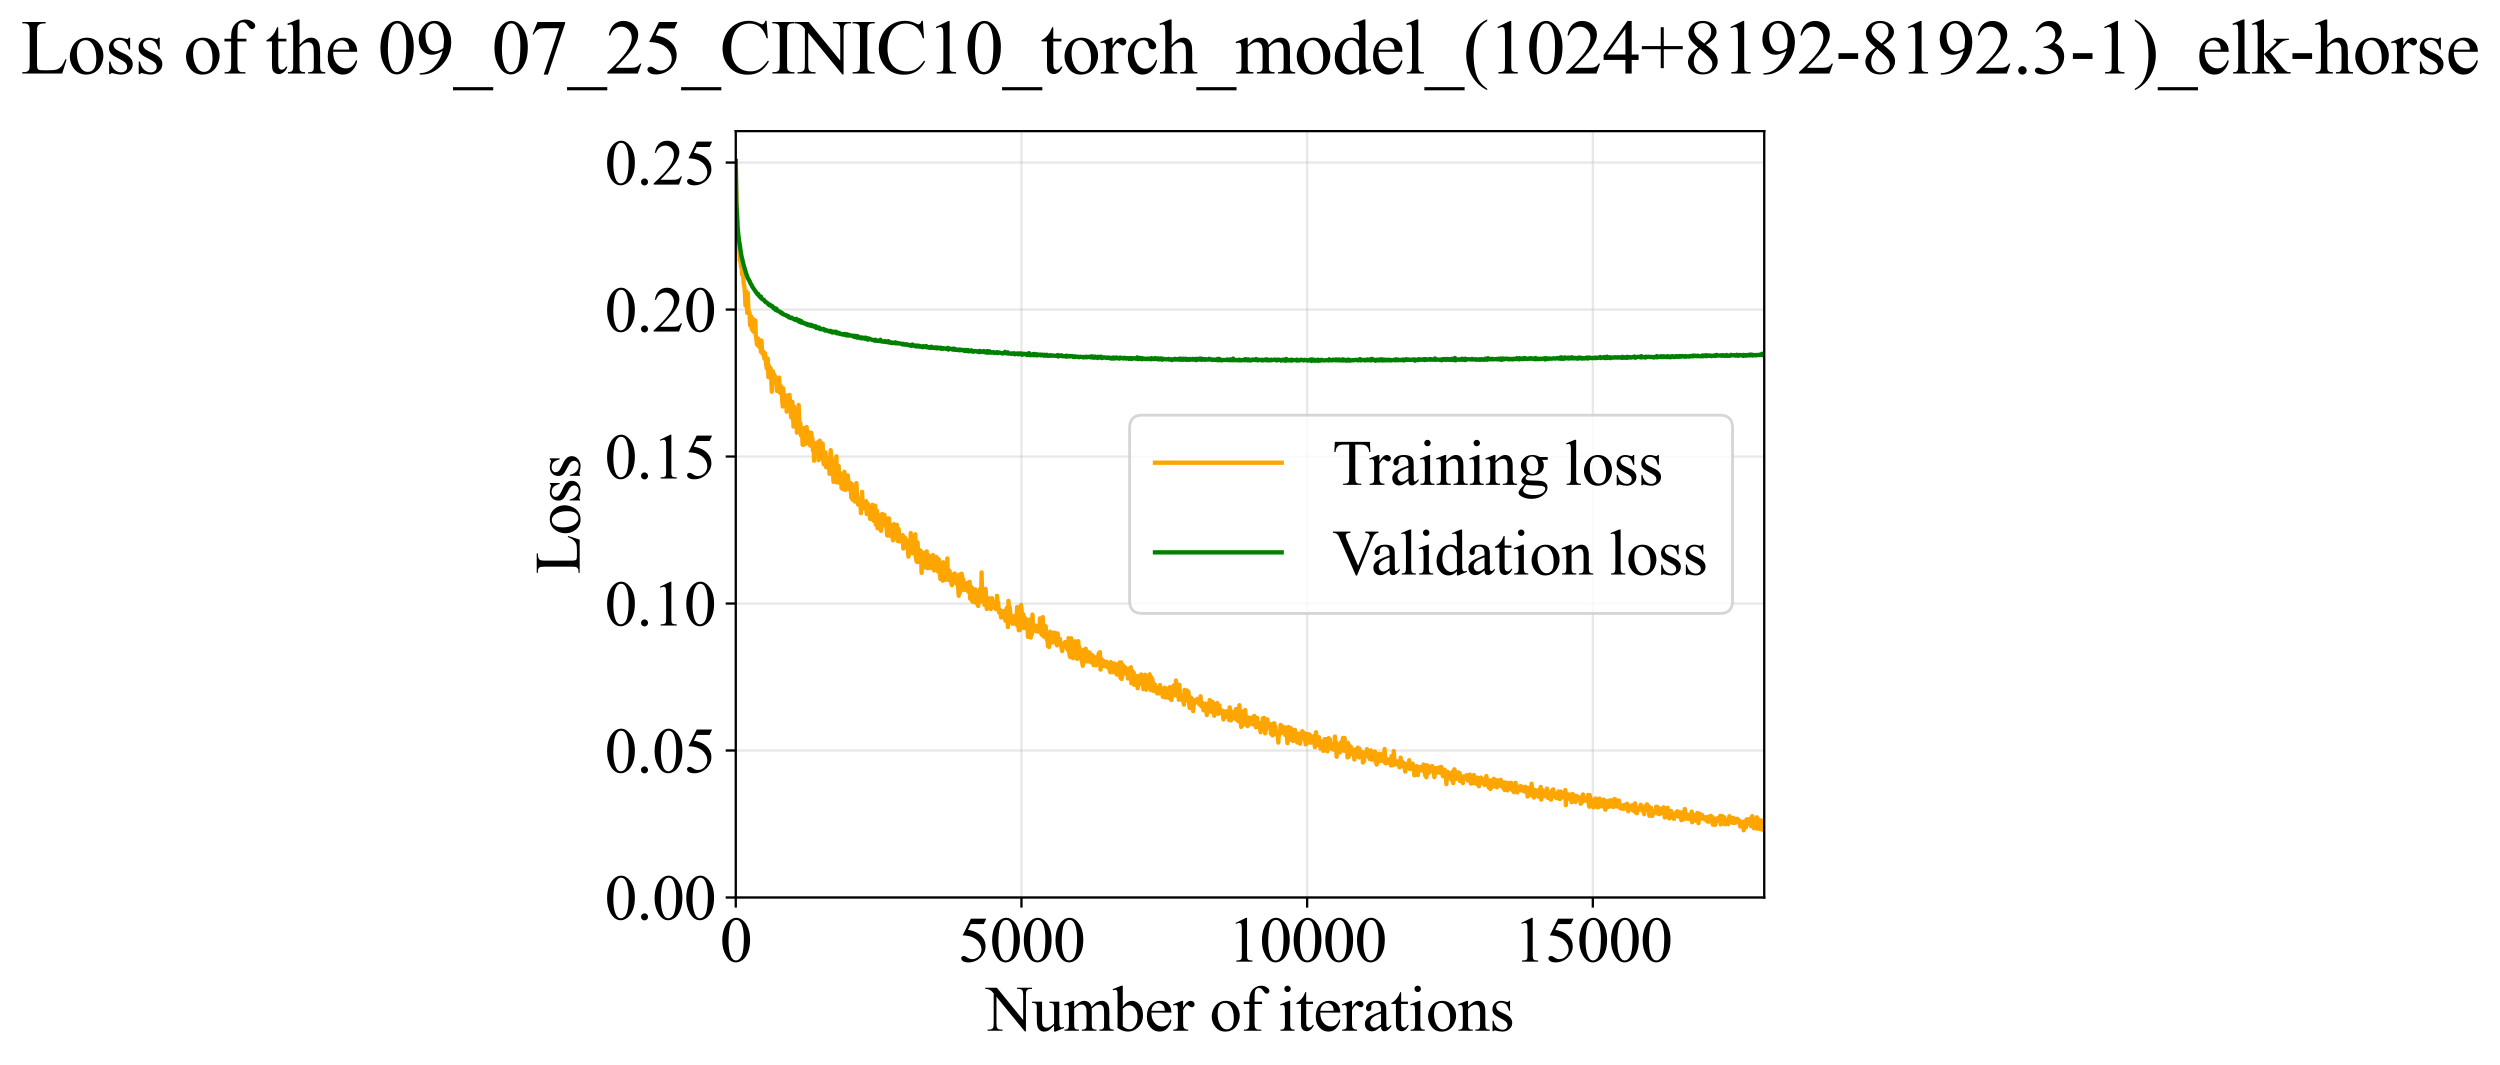 <?xml version="1.0" encoding="utf-8" standalone="no"?>
<!DOCTYPE svg PUBLIC "-//W3C//DTD SVG 1.1//EN"
  "http://www.w3.org/Graphics/SVG/1.1/DTD/svg11.dtd">
<svg xmlns:xlink="http://www.w3.org/1999/xlink" width="868.093pt" height="369.808pt" viewBox="0 0 868.093 369.808" xmlns="http://www.w3.org/2000/svg" version="1.1">
 <defs>
  <style type="text/css">*{stroke-linejoin: round; stroke-linecap: butt}</style>
 </defs>
 <g id="figure_1">
  <g id="patch_1">
   <path d="M -0 369.808 
L 868.093 369.808 
L 868.093 0 
L -0 0 
z
" style="fill: #ffffff"/>
  </g>
  <g id="axes_1">
   <g id="patch_2">
    <path d="M 255.487 311.644 
L 612.607 311.644 
L 612.607 45.532 
L 255.487 45.532 
z
" style="fill: #ffffff"/>
   </g>
   <g id="matplotlib.axis_1">
    <g id="xtick_1">
     <g id="line2d_1">
      <path d="M 255.487 311.644 
L 255.487 45.532 
" clip-path="url(#pf5eefcadff)" style="fill: none; stroke: #b0b0b0; stroke-opacity: 0.3; stroke-width: 0.8; stroke-linecap: square"/>
     </g>
     <g id="line2d_2">
      <defs>
       <path id="m8a4d0eb0d9" d="M 0 0 
L 0 3.5 
" style="stroke: #000000; stroke-width: 0.8"/>
      </defs>
      <g>
       <use xlink:href="#m8a4d0eb0d9" x="255.487" y="311.644" style="stroke: #000000; stroke-width: 0.8"/>
      </g>
     </g>
     <g id="text_1">
      <!-- 0 -->
      <g transform="translate(249.987 333.92) scale(0.22 -0.22)">
       <defs>
        <path id="TimesNewRomanPSMT-30" d="M 231 2094 
Q 231 2819 450 3342 
Q 669 3866 1031 4122 
Q 1313 4325 1613 4325 
Q 2100 4325 2488 3828 
Q 2972 3213 2972 2159 
Q 2972 1422 2759 906 
Q 2547 391 2217 158 
Q 1888 -75 1581 -75 
Q 975 -75 572 641 
Q 231 1244 231 2094 
z
M 844 2016 
Q 844 1141 1059 588 
Q 1238 122 1591 122 
Q 1759 122 1940 273 
Q 2122 425 2216 781 
Q 2359 1319 2359 2297 
Q 2359 3022 2209 3506 
Q 2097 3866 1919 4016 
Q 1791 4119 1609 4119 
Q 1397 4119 1231 3928 
Q 1006 3669 925 3112 
Q 844 2556 844 2016 
z
" transform="scale(0.016)"/>
       </defs>
       <use xlink:href="#TimesNewRomanPSMT-30"/>
      </g>
     </g>
    </g>
    <g id="xtick_2">
     <g id="line2d_3">
      <path d="M 354.687 311.644 
L 354.687 45.532 
" clip-path="url(#pf5eefcadff)" style="fill: none; stroke: #b0b0b0; stroke-opacity: 0.3; stroke-width: 0.8; stroke-linecap: square"/>
     </g>
     <g id="line2d_4">
      <g>
       <use xlink:href="#m8a4d0eb0d9" x="354.687" y="311.644" style="stroke: #000000; stroke-width: 0.8"/>
      </g>
     </g>
     <g id="text_2">
      <!-- 5000 -->
      <g transform="translate(332.687 333.92) scale(0.22 -0.22)">
       <defs>
        <path id="TimesNewRomanPSMT-35" d="M 2778 4238 
L 2534 3706 
L 1259 3706 
L 981 3138 
Q 1809 3016 2294 2522 
Q 2709 2097 2709 1522 
Q 2709 1188 2573 903 
Q 2438 619 2231 419 
Q 2025 219 1772 97 
Q 1413 -75 1034 -75 
Q 653 -75 479 54 
Q 306 184 306 341 
Q 306 428 378 495 
Q 450 563 559 563 
Q 641 563 702 538 
Q 763 513 909 409 
Q 1144 247 1384 247 
Q 1750 247 2026 523 
Q 2303 800 2303 1197 
Q 2303 1581 2056 1914 
Q 1809 2247 1375 2428 
Q 1034 2569 447 2591 
L 1259 4238 
L 2778 4238 
z
" transform="scale(0.016)"/>
       </defs>
       <use xlink:href="#TimesNewRomanPSMT-35"/>
       <use xlink:href="#TimesNewRomanPSMT-30" transform="translate(50 0)"/>
       <use xlink:href="#TimesNewRomanPSMT-30" transform="translate(100 0)"/>
       <use xlink:href="#TimesNewRomanPSMT-30" transform="translate(150 0)"/>
      </g>
     </g>
    </g>
    <g id="xtick_3">
     <g id="line2d_5">
      <path d="M 453.887 311.644 
L 453.887 45.532 
" clip-path="url(#pf5eefcadff)" style="fill: none; stroke: #b0b0b0; stroke-opacity: 0.3; stroke-width: 0.8; stroke-linecap: square"/>
     </g>
     <g id="line2d_6">
      <g>
       <use xlink:href="#m8a4d0eb0d9" x="453.887" y="311.644" style="stroke: #000000; stroke-width: 0.8"/>
      </g>
     </g>
     <g id="text_3">
      <!-- 10000 -->
      <g transform="translate(426.387 333.92) scale(0.22 -0.22)">
       <defs>
        <path id="TimesNewRomanPSMT-31" d="M 750 3822 
L 1781 4325 
L 1884 4325 
L 1884 747 
Q 1884 391 1914 303 
Q 1944 216 2037 169 
Q 2131 122 2419 116 
L 2419 0 
L 825 0 
L 825 116 
Q 1125 122 1212 167 
Q 1300 213 1334 289 
Q 1369 366 1369 747 
L 1369 3034 
Q 1369 3497 1338 3628 
Q 1316 3728 1258 3775 
Q 1200 3822 1119 3822 
Q 1003 3822 797 3725 
L 750 3822 
z
" transform="scale(0.016)"/>
       </defs>
       <use xlink:href="#TimesNewRomanPSMT-31"/>
       <use xlink:href="#TimesNewRomanPSMT-30" transform="translate(50 0)"/>
       <use xlink:href="#TimesNewRomanPSMT-30" transform="translate(100 0)"/>
       <use xlink:href="#TimesNewRomanPSMT-30" transform="translate(150 0)"/>
       <use xlink:href="#TimesNewRomanPSMT-30" transform="translate(200 0)"/>
      </g>
     </g>
    </g>
    <g id="xtick_4">
     <g id="line2d_7">
      <path d="M 553.087 311.644 
L 553.087 45.532 
" clip-path="url(#pf5eefcadff)" style="fill: none; stroke: #b0b0b0; stroke-opacity: 0.3; stroke-width: 0.8; stroke-linecap: square"/>
     </g>
     <g id="line2d_8">
      <g>
       <use xlink:href="#m8a4d0eb0d9" x="553.087" y="311.644" style="stroke: #000000; stroke-width: 0.8"/>
      </g>
     </g>
     <g id="text_4">
      <!-- 15000 -->
      <g transform="translate(525.587 333.92) scale(0.22 -0.22)">
       <use xlink:href="#TimesNewRomanPSMT-31"/>
       <use xlink:href="#TimesNewRomanPSMT-35" transform="translate(50 0)"/>
       <use xlink:href="#TimesNewRomanPSMT-30" transform="translate(100 0)"/>
       <use xlink:href="#TimesNewRomanPSMT-30" transform="translate(150 0)"/>
       <use xlink:href="#TimesNewRomanPSMT-30" transform="translate(200 0)"/>
      </g>
     </g>
    </g>
    <g id="text_5">
     <!-- Number of iterations -->
     <g transform="translate(342.405 357.902) scale(0.22 -0.22)">
      <defs>
       <path id="TimesNewRomanPSMT-4e" d="M -84 4238 
L 1066 4238 
L 3656 1059 
L 3656 3503 
Q 3656 3894 3569 3991 
Q 3453 4122 3203 4122 
L 3056 4122 
L 3056 4238 
L 4531 4238 
L 4531 4122 
L 4381 4122 
Q 4113 4122 4000 3959 
Q 3931 3859 3931 3503 
L 3931 -69 
L 3819 -69 
L 1025 3344 
L 1025 734 
Q 1025 344 1109 247 
Q 1228 116 1475 116 
L 1625 116 
L 1625 0 
L 150 0 
L 150 116 
L 297 116 
Q 569 116 681 278 
Q 750 378 750 734 
L 750 3681 
Q 566 3897 470 3965 
Q 375 4034 191 4094 
Q 100 4122 -84 4122 
L -84 4238 
z
" transform="scale(0.016)"/>
       <path id="TimesNewRomanPSMT-75" d="M 2709 2863 
L 2709 1128 
Q 2709 631 2732 520 
Q 2756 409 2807 365 
Q 2859 322 2928 322 
Q 3025 322 3147 375 
L 3191 266 
L 2334 -88 
L 2194 -88 
L 2194 519 
Q 1825 119 1631 15 
Q 1438 -88 1222 -88 
Q 981 -88 804 51 
Q 628 191 559 409 
Q 491 628 491 1028 
L 491 2306 
Q 491 2509 447 2587 
Q 403 2666 317 2708 
Q 231 2750 6 2747 
L 6 2863 
L 1009 2863 
L 1009 947 
Q 1009 547 1148 422 
Q 1288 297 1484 297 
Q 1619 297 1789 381 
Q 1959 466 2194 703 
L 2194 2325 
Q 2194 2569 2105 2655 
Q 2016 2741 1734 2747 
L 1734 2863 
L 2709 2863 
z
" transform="scale(0.016)"/>
       <path id="TimesNewRomanPSMT-6d" d="M 1050 2338 
Q 1363 2650 1419 2697 
Q 1559 2816 1721 2881 
Q 1884 2947 2044 2947 
Q 2313 2947 2506 2790 
Q 2700 2634 2766 2338 
Q 3088 2713 3309 2830 
Q 3531 2947 3766 2947 
Q 3994 2947 4170 2830 
Q 4347 2713 4450 2447 
Q 4519 2266 4519 1878 
L 4519 647 
Q 4519 378 4559 278 
Q 4591 209 4675 161 
Q 4759 113 4950 113 
L 4950 0 
L 3538 0 
L 3538 113 
L 3597 113 
Q 3781 113 3884 184 
Q 3956 234 3988 344 
Q 4000 397 4000 647 
L 4000 1878 
Q 4000 2228 3916 2372 
Q 3794 2572 3525 2572 
Q 3359 2572 3192 2489 
Q 3025 2406 2788 2181 
L 2781 2147 
L 2788 2013 
L 2788 647 
Q 2788 353 2820 281 
Q 2853 209 2943 161 
Q 3034 113 3253 113 
L 3253 0 
L 1806 0 
L 1806 113 
Q 2044 113 2133 169 
Q 2222 225 2256 338 
Q 2272 391 2272 647 
L 2272 1878 
Q 2272 2228 2169 2381 
Q 2031 2581 1784 2581 
Q 1616 2581 1450 2491 
Q 1191 2353 1050 2181 
L 1050 647 
Q 1050 366 1089 281 
Q 1128 197 1204 155 
Q 1281 113 1516 113 
L 1516 0 
L 100 0 
L 100 113 
Q 297 113 375 155 
Q 453 197 493 289 
Q 534 381 534 647 
L 534 1741 
Q 534 2213 506 2350 
Q 484 2453 437 2492 
Q 391 2531 309 2531 
Q 222 2531 100 2484 
L 53 2597 
L 916 2947 
L 1050 2947 
L 1050 2338 
z
" transform="scale(0.016)"/>
       <path id="TimesNewRomanPSMT-62" d="M 984 2369 
Q 1400 2947 1881 2947 
Q 2322 2947 2650 2570 
Q 2978 2194 2978 1541 
Q 2978 778 2472 313 
Q 2038 -88 1503 -88 
Q 1253 -88 995 3 
Q 738 94 469 275 
L 469 3241 
Q 469 3728 445 3840 
Q 422 3953 372 3993 
Q 322 4034 247 4034 
Q 159 4034 28 3984 
L -16 4094 
L 844 4444 
L 984 4444 
L 984 2369 
z
M 984 2169 
L 984 456 
Q 1144 300 1314 220 
Q 1484 141 1663 141 
Q 1947 141 2192 453 
Q 2438 766 2438 1363 
Q 2438 1913 2192 2208 
Q 1947 2503 1634 2503 
Q 1469 2503 1303 2419 
Q 1178 2356 984 2169 
z
" transform="scale(0.016)"/>
       <path id="TimesNewRomanPSMT-65" d="M 681 1784 
Q 678 1147 991 784 
Q 1303 422 1725 422 
Q 2006 422 2214 576 
Q 2422 731 2563 1106 
L 2659 1044 
Q 2594 616 2278 264 
Q 1963 -88 1488 -88 
Q 972 -88 605 314 
Q 238 716 238 1394 
Q 238 2128 614 2539 
Q 991 2950 1559 2950 
Q 2041 2950 2350 2633 
Q 2659 2316 2659 1784 
L 681 1784 
z
M 681 1966 
L 2006 1966 
Q 1991 2241 1941 2353 
Q 1863 2528 1708 2628 
Q 1553 2728 1384 2728 
Q 1125 2728 920 2526 
Q 716 2325 681 1966 
z
" transform="scale(0.016)"/>
       <path id="TimesNewRomanPSMT-72" d="M 1038 2947 
L 1038 2303 
Q 1397 2947 1775 2947 
Q 1947 2947 2059 2842 
Q 2172 2738 2172 2600 
Q 2172 2478 2090 2393 
Q 2009 2309 1897 2309 
Q 1788 2309 1652 2417 
Q 1516 2525 1450 2525 
Q 1394 2525 1328 2463 
Q 1188 2334 1038 2041 
L 1038 669 
Q 1038 431 1097 309 
Q 1138 225 1241 169 
Q 1344 113 1538 113 
L 1538 0 
L 72 0 
L 72 113 
Q 291 113 397 181 
Q 475 231 506 341 
Q 522 394 522 644 
L 522 1753 
Q 522 2253 501 2348 
Q 481 2444 426 2487 
Q 372 2531 291 2531 
Q 194 2531 72 2484 
L 41 2597 
L 906 2947 
L 1038 2947 
z
" transform="scale(0.016)"/>
       <path id="TimesNewRomanPSMT-20" transform="scale(0.016)"/>
       <path id="TimesNewRomanPSMT-6f" d="M 1600 2947 
Q 2250 2947 2644 2453 
Q 2978 2031 2978 1484 
Q 2978 1100 2793 706 
Q 2609 313 2286 112 
Q 1963 -88 1566 -88 
Q 919 -88 538 428 
Q 216 863 216 1403 
Q 216 1797 411 2186 
Q 606 2575 925 2761 
Q 1244 2947 1600 2947 
z
M 1503 2744 
Q 1338 2744 1170 2645 
Q 1003 2547 900 2300 
Q 797 2053 797 1666 
Q 797 1041 1045 587 
Q 1294 134 1700 134 
Q 2003 134 2200 384 
Q 2397 634 2397 1244 
Q 2397 2006 2069 2444 
Q 1847 2744 1503 2744 
z
" transform="scale(0.016)"/>
       <path id="TimesNewRomanPSMT-66" d="M 1319 2638 
L 1319 756 
Q 1319 356 1406 250 
Q 1522 113 1716 113 
L 1975 113 
L 1975 0 
L 266 0 
L 266 113 
L 394 113 
Q 519 113 622 175 
Q 725 238 764 344 
Q 803 450 803 756 
L 803 2638 
L 247 2638 
L 247 2863 
L 803 2863 
L 803 3050 
Q 803 3478 940 3775 
Q 1078 4072 1361 4255 
Q 1644 4438 1997 4438 
Q 2325 4438 2600 4225 
Q 2781 4084 2781 3909 
Q 2781 3816 2700 3733 
Q 2619 3650 2525 3650 
Q 2453 3650 2373 3701 
Q 2294 3753 2178 3923 
Q 2063 4094 1966 4153 
Q 1869 4213 1750 4213 
Q 1606 4213 1506 4136 
Q 1406 4059 1362 3898 
Q 1319 3738 1319 3069 
L 1319 2863 
L 2056 2863 
L 2056 2638 
L 1319 2638 
z
" transform="scale(0.016)"/>
       <path id="TimesNewRomanPSMT-69" d="M 928 4444 
Q 1059 4444 1151 4351 
Q 1244 4259 1244 4128 
Q 1244 3997 1151 3903 
Q 1059 3809 928 3809 
Q 797 3809 703 3903 
Q 609 3997 609 4128 
Q 609 4259 701 4351 
Q 794 4444 928 4444 
z
M 1188 2947 
L 1188 647 
Q 1188 378 1227 289 
Q 1266 200 1342 156 
Q 1419 113 1622 113 
L 1622 0 
L 231 0 
L 231 113 
Q 441 113 512 153 
Q 584 194 626 287 
Q 669 381 669 647 
L 669 1750 
Q 669 2216 641 2353 
Q 619 2453 572 2492 
Q 525 2531 444 2531 
Q 356 2531 231 2484 
L 188 2597 
L 1050 2947 
L 1188 2947 
z
" transform="scale(0.016)"/>
       <path id="TimesNewRomanPSMT-74" d="M 1031 3803 
L 1031 2863 
L 1700 2863 
L 1700 2644 
L 1031 2644 
L 1031 788 
Q 1031 509 1111 412 
Q 1191 316 1316 316 
Q 1419 316 1516 380 
Q 1613 444 1666 569 
L 1788 569 
Q 1678 263 1478 108 
Q 1278 -47 1066 -47 
Q 922 -47 784 33 
Q 647 113 581 261 
Q 516 409 516 719 
L 516 2644 
L 63 2644 
L 63 2747 
Q 234 2816 414 2980 
Q 594 3144 734 3369 
Q 806 3488 934 3803 
L 1031 3803 
z
" transform="scale(0.016)"/>
       <path id="TimesNewRomanPSMT-61" d="M 1822 413 
Q 1381 72 1269 19 
Q 1100 -59 909 -59 
Q 613 -59 420 144 
Q 228 347 228 678 
Q 228 888 322 1041 
Q 450 1253 767 1440 
Q 1084 1628 1822 1897 
L 1822 2009 
Q 1822 2438 1686 2597 
Q 1550 2756 1291 2756 
Q 1094 2756 978 2650 
Q 859 2544 859 2406 
L 866 2225 
Q 866 2081 792 2003 
Q 719 1925 600 1925 
Q 484 1925 411 2006 
Q 338 2088 338 2228 
Q 338 2497 613 2722 
Q 888 2947 1384 2947 
Q 1766 2947 2009 2819 
Q 2194 2722 2281 2516 
Q 2338 2381 2338 1966 
L 2338 994 
Q 2338 584 2353 492 
Q 2369 400 2405 369 
Q 2441 338 2488 338 
Q 2538 338 2575 359 
Q 2641 400 2828 588 
L 2828 413 
Q 2478 -56 2159 -56 
Q 2006 -56 1915 50 
Q 1825 156 1822 413 
z
M 1822 616 
L 1822 1706 
Q 1350 1519 1213 1441 
Q 966 1303 859 1153 
Q 753 1003 753 825 
Q 753 600 887 451 
Q 1022 303 1197 303 
Q 1434 303 1822 616 
z
" transform="scale(0.016)"/>
       <path id="TimesNewRomanPSMT-6e" d="M 1034 2341 
Q 1538 2947 1994 2947 
Q 2228 2947 2397 2830 
Q 2566 2713 2666 2444 
Q 2734 2256 2734 1869 
L 2734 647 
Q 2734 375 2778 278 
Q 2813 200 2889 156 
Q 2966 113 3172 113 
L 3172 0 
L 1756 0 
L 1756 113 
L 1816 113 
Q 2016 113 2095 173 
Q 2175 234 2206 353 
Q 2219 400 2219 647 
L 2219 1819 
Q 2219 2209 2117 2386 
Q 2016 2563 1775 2563 
Q 1403 2563 1034 2156 
L 1034 647 
Q 1034 356 1069 288 
Q 1113 197 1189 155 
Q 1266 113 1500 113 
L 1500 0 
L 84 0 
L 84 113 
L 147 113 
Q 366 113 442 223 
Q 519 334 519 647 
L 519 1709 
Q 519 2225 495 2337 
Q 472 2450 423 2490 
Q 375 2531 294 2531 
Q 206 2531 84 2484 
L 38 2597 
L 900 2947 
L 1034 2947 
L 1034 2341 
z
" transform="scale(0.016)"/>
       <path id="TimesNewRomanPSMT-73" d="M 2050 2947 
L 2050 1972 
L 1947 1972 
Q 1828 2431 1642 2597 
Q 1456 2763 1169 2763 
Q 950 2763 815 2647 
Q 681 2531 681 2391 
Q 681 2216 781 2091 
Q 878 1963 1175 1819 
L 1631 1597 
Q 2266 1288 2266 781 
Q 2266 391 1970 151 
Q 1675 -88 1309 -88 
Q 1047 -88 709 6 
Q 606 38 541 38 
Q 469 38 428 -44 
L 325 -44 
L 325 978 
L 428 978 
Q 516 541 762 319 
Q 1009 97 1316 97 
Q 1531 97 1667 223 
Q 1803 350 1803 528 
Q 1803 744 1651 891 
Q 1500 1038 1047 1263 
Q 594 1488 453 1669 
Q 313 1847 313 2119 
Q 313 2472 555 2709 
Q 797 2947 1181 2947 
Q 1350 2947 1591 2875 
Q 1750 2828 1803 2828 
Q 1853 2828 1881 2850 
Q 1909 2872 1947 2947 
L 2050 2947 
z
" transform="scale(0.016)"/>
      </defs>
      <use xlink:href="#TimesNewRomanPSMT-4e"/>
      <use xlink:href="#TimesNewRomanPSMT-75" transform="translate(72.217 0)"/>
      <use xlink:href="#TimesNewRomanPSMT-6d" transform="translate(122.217 0)"/>
      <use xlink:href="#TimesNewRomanPSMT-62" transform="translate(200 0)"/>
      <use xlink:href="#TimesNewRomanPSMT-65" transform="translate(250 0)"/>
      <use xlink:href="#TimesNewRomanPSMT-72" transform="translate(294.385 0)"/>
      <use xlink:href="#TimesNewRomanPSMT-20" transform="translate(327.686 0)"/>
      <use xlink:href="#TimesNewRomanPSMT-6f" transform="translate(352.686 0)"/>
      <use xlink:href="#TimesNewRomanPSMT-66" transform="translate(402.686 0)"/>
      <use xlink:href="#TimesNewRomanPSMT-20" transform="translate(435.986 0)"/>
      <use xlink:href="#TimesNewRomanPSMT-69" transform="translate(460.986 0)"/>
      <use xlink:href="#TimesNewRomanPSMT-74" transform="translate(488.77 0)"/>
      <use xlink:href="#TimesNewRomanPSMT-65" transform="translate(516.553 0)"/>
      <use xlink:href="#TimesNewRomanPSMT-72" transform="translate(560.938 0)"/>
      <use xlink:href="#TimesNewRomanPSMT-61" transform="translate(594.238 0)"/>
      <use xlink:href="#TimesNewRomanPSMT-74" transform="translate(638.623 0)"/>
      <use xlink:href="#TimesNewRomanPSMT-69" transform="translate(666.406 0)"/>
      <use xlink:href="#TimesNewRomanPSMT-6f" transform="translate(694.189 0)"/>
      <use xlink:href="#TimesNewRomanPSMT-6e" transform="translate(744.189 0)"/>
      <use xlink:href="#TimesNewRomanPSMT-73" transform="translate(794.189 0)"/>
     </g>
    </g>
   </g>
   <g id="matplotlib.axis_2">
    <g id="ytick_1">
     <g id="line2d_9">
      <path d="M 255.487 311.644 
L 612.607 311.644 
" clip-path="url(#pf5eefcadff)" style="fill: none; stroke: #b0b0b0; stroke-opacity: 0.3; stroke-width: 0.8; stroke-linecap: square"/>
     </g>
     <g id="line2d_10">
      <defs>
       <path id="mea5f39db04" d="M 0 0 
L -3.5 0 
" style="stroke: #000000; stroke-width: 0.8"/>
      </defs>
      <g>
       <use xlink:href="#mea5f39db04" x="255.487" y="311.644" style="stroke: #000000; stroke-width: 0.8"/>
      </g>
     </g>
     <g id="text_6">
      <!-- 0.00 -->
      <g transform="translate(209.987 319.282) scale(0.22 -0.22)">
       <defs>
        <path id="TimesNewRomanPSMT-2e" d="M 800 606 
Q 947 606 1047 504 
Q 1147 403 1147 259 
Q 1147 116 1045 14 
Q 944 -88 800 -88 
Q 656 -88 554 14 
Q 453 116 453 259 
Q 453 406 554 506 
Q 656 606 800 606 
z
" transform="scale(0.016)"/>
       </defs>
       <use xlink:href="#TimesNewRomanPSMT-30"/>
       <use xlink:href="#TimesNewRomanPSMT-2e" transform="translate(50 0)"/>
       <use xlink:href="#TimesNewRomanPSMT-30" transform="translate(75 0)"/>
       <use xlink:href="#TimesNewRomanPSMT-30" transform="translate(125 0)"/>
      </g>
     </g>
    </g>
    <g id="ytick_2">
     <g id="line2d_11">
      <path d="M 255.487 260.605 
L 612.607 260.605 
" clip-path="url(#pf5eefcadff)" style="fill: none; stroke: #b0b0b0; stroke-opacity: 0.3; stroke-width: 0.8; stroke-linecap: square"/>
     </g>
     <g id="line2d_12">
      <g>
       <use xlink:href="#mea5f39db04" x="255.487" y="260.605" style="stroke: #000000; stroke-width: 0.8"/>
      </g>
     </g>
     <g id="text_7">
      <!-- 0.05 -->
      <g transform="translate(209.987 268.243) scale(0.22 -0.22)">
       <use xlink:href="#TimesNewRomanPSMT-30"/>
       <use xlink:href="#TimesNewRomanPSMT-2e" transform="translate(50 0)"/>
       <use xlink:href="#TimesNewRomanPSMT-30" transform="translate(75 0)"/>
       <use xlink:href="#TimesNewRomanPSMT-35" transform="translate(125 0)"/>
      </g>
     </g>
    </g>
    <g id="ytick_3">
     <g id="line2d_13">
      <path d="M 255.487 209.567 
L 612.607 209.567 
" clip-path="url(#pf5eefcadff)" style="fill: none; stroke: #b0b0b0; stroke-opacity: 0.3; stroke-width: 0.8; stroke-linecap: square"/>
     </g>
     <g id="line2d_14">
      <g>
       <use xlink:href="#mea5f39db04" x="255.487" y="209.567" style="stroke: #000000; stroke-width: 0.8"/>
      </g>
     </g>
     <g id="text_8">
      <!-- 0.10 -->
      <g transform="translate(209.987 217.205) scale(0.22 -0.22)">
       <use xlink:href="#TimesNewRomanPSMT-30"/>
       <use xlink:href="#TimesNewRomanPSMT-2e" transform="translate(50 0)"/>
       <use xlink:href="#TimesNewRomanPSMT-31" transform="translate(75 0)"/>
       <use xlink:href="#TimesNewRomanPSMT-30" transform="translate(125 0)"/>
      </g>
     </g>
    </g>
    <g id="ytick_4">
     <g id="line2d_15">
      <path d="M 255.487 158.529 
L 612.607 158.529 
" clip-path="url(#pf5eefcadff)" style="fill: none; stroke: #b0b0b0; stroke-opacity: 0.3; stroke-width: 0.8; stroke-linecap: square"/>
     </g>
     <g id="line2d_16">
      <g>
       <use xlink:href="#mea5f39db04" x="255.487" y="158.529" style="stroke: #000000; stroke-width: 0.8"/>
      </g>
     </g>
     <g id="text_9">
      <!-- 0.15 -->
      <g transform="translate(209.987 166.167) scale(0.22 -0.22)">
       <use xlink:href="#TimesNewRomanPSMT-30"/>
       <use xlink:href="#TimesNewRomanPSMT-2e" transform="translate(50 0)"/>
       <use xlink:href="#TimesNewRomanPSMT-31" transform="translate(75 0)"/>
       <use xlink:href="#TimesNewRomanPSMT-35" transform="translate(125 0)"/>
      </g>
     </g>
    </g>
    <g id="ytick_5">
     <g id="line2d_17">
      <path d="M 255.487 107.491 
L 612.607 107.491 
" clip-path="url(#pf5eefcadff)" style="fill: none; stroke: #b0b0b0; stroke-opacity: 0.3; stroke-width: 0.8; stroke-linecap: square"/>
     </g>
     <g id="line2d_18">
      <g>
       <use xlink:href="#mea5f39db04" x="255.487" y="107.491" style="stroke: #000000; stroke-width: 0.8"/>
      </g>
     </g>
     <g id="text_10">
      <!-- 0.20 -->
      <g transform="translate(209.987 115.129) scale(0.22 -0.22)">
       <defs>
        <path id="TimesNewRomanPSMT-32" d="M 2934 816 
L 2638 0 
L 138 0 
L 138 116 
Q 1241 1122 1691 1759 
Q 2141 2397 2141 2925 
Q 2141 3328 1894 3587 
Q 1647 3847 1303 3847 
Q 991 3847 742 3664 
Q 494 3481 375 3128 
L 259 3128 
Q 338 3706 661 4015 
Q 984 4325 1469 4325 
Q 1984 4325 2329 3994 
Q 2675 3663 2675 3213 
Q 2675 2891 2525 2569 
Q 2294 2063 1775 1497 
Q 997 647 803 472 
L 1909 472 
Q 2247 472 2383 497 
Q 2519 522 2628 598 
Q 2738 675 2819 816 
L 2934 816 
z
" transform="scale(0.016)"/>
       </defs>
       <use xlink:href="#TimesNewRomanPSMT-30"/>
       <use xlink:href="#TimesNewRomanPSMT-2e" transform="translate(50 0)"/>
       <use xlink:href="#TimesNewRomanPSMT-32" transform="translate(75 0)"/>
       <use xlink:href="#TimesNewRomanPSMT-30" transform="translate(125 0)"/>
      </g>
     </g>
    </g>
    <g id="ytick_6">
     <g id="line2d_19">
      <path d="M 255.487 56.453 
L 612.607 56.453 
" clip-path="url(#pf5eefcadff)" style="fill: none; stroke: #b0b0b0; stroke-opacity: 0.3; stroke-width: 0.8; stroke-linecap: square"/>
     </g>
     <g id="line2d_20">
      <g>
       <use xlink:href="#mea5f39db04" x="255.487" y="56.453" style="stroke: #000000; stroke-width: 0.8"/>
      </g>
     </g>
     <g id="text_11">
      <!-- 0.25 -->
      <g transform="translate(209.987 64.091) scale(0.22 -0.22)">
       <use xlink:href="#TimesNewRomanPSMT-30"/>
       <use xlink:href="#TimesNewRomanPSMT-2e" transform="translate(50 0)"/>
       <use xlink:href="#TimesNewRomanPSMT-32" transform="translate(75 0)"/>
       <use xlink:href="#TimesNewRomanPSMT-35" transform="translate(125 0)"/>
      </g>
     </g>
    </g>
    <g id="text_12">
     <!-- Loss -->
     <g transform="translate(201.281 199.369) rotate(-90) scale(0.22 -0.22)">
      <defs>
       <path id="TimesNewRomanPSMT-4c" d="M 3669 1172 
L 3772 1150 
L 3409 0 
L 128 0 
L 128 116 
L 288 116 
Q 556 116 672 291 
Q 738 391 738 753 
L 738 3488 
Q 738 3884 650 3984 
Q 528 4122 288 4122 
L 128 4122 
L 128 4238 
L 2047 4238 
L 2047 4122 
Q 1709 4125 1573 4059 
Q 1438 3994 1388 3894 
Q 1338 3794 1338 3416 
L 1338 753 
Q 1338 494 1388 397 
Q 1425 331 1503 300 
Q 1581 269 1991 269 
L 2300 269 
Q 2788 269 2984 341 
Q 3181 413 3343 595 
Q 3506 778 3669 1172 
z
" transform="scale(0.016)"/>
      </defs>
      <use xlink:href="#TimesNewRomanPSMT-4c"/>
      <use xlink:href="#TimesNewRomanPSMT-6f" transform="translate(61.084 0)"/>
      <use xlink:href="#TimesNewRomanPSMT-73" transform="translate(111.084 0)"/>
      <use xlink:href="#TimesNewRomanPSMT-73" transform="translate(150 0)"/>
     </g>
    </g>
   </g>
   <g id="line2d_21">
    <path d="M 255.487 55.739 
L 255.685 72.235 
L 255.884 72.88 
L 256.082 76.642 
L 256.281 82.995 
L 256.479 82.682 
L 256.678 84.858 
L 256.876 90.575 
L 257.075 88.467 
L 257.273 92.6 
L 257.472 92.345 
L 257.67 95.327 
L 257.869 92.697 
L 258.266 98.764 
L 258.464 99.345 
L 258.663 101.949 
L 258.861 106.107 
L 259.06 101.113 
L 259.258 102.321 
L 259.457 108.639 
L 259.655 101.746 
L 259.854 107.319 
L 260.052 108.524 
L 260.251 108.541 
L 260.45 112.984 
L 260.648 110.536 
L 260.847 109.876 
L 261.045 114.347 
L 261.244 110.729 
L 261.442 114.787 
L 261.641 115.194 
L 261.839 110.969 
L 262.038 115.007 
L 262.236 111.263 
L 262.435 116.37 
L 262.633 117.604 
L 262.832 119.645 
L 263.03 117.759 
L 263.229 117.548 
L 263.427 120.174 
L 263.626 118.084 
L 263.824 120.668 
L 264.023 118.311 
L 264.221 122.16 
L 264.42 118.248 
L 264.618 122.148 
L 264.817 122.874 
L 265.015 122.108 
L 265.214 122.719 
L 265.412 124.542 
L 265.611 122.633 
L 265.809 124.192 
L 266.206 127.925 
L 266.405 127.026 
L 266.603 124.528 
L 266.802 130.968 
L 267 126.993 
L 267.199 130.089 
L 267.596 127.882 
L 267.794 130.457 
L 267.993 136.032 
L 268.191 130.776 
L 268.39 128.967 
L 268.588 132.825 
L 268.787 130.032 
L 268.985 131.543 
L 269.184 130.745 
L 269.581 132.643 
L 269.779 135.759 
L 270.177 131.87 
L 270.375 132.858 
L 270.574 131.12 
L 270.772 136.344 
L 270.971 135.626 
L 271.169 134.11 
L 271.368 134.984 
L 271.765 141.158 
L 271.963 134.855 
L 272.36 140.584 
L 272.559 139.943 
L 272.956 137.398 
L 273.154 142.942 
L 273.551 137.305 
L 273.75 138.49 
L 273.948 140.742 
L 274.147 137.117 
L 274.544 142.589 
L 274.742 145.004 
L 274.941 145.124 
L 275.139 139.539 
L 275.536 148.128 
L 275.735 141.283 
L 275.933 142.945 
L 276.132 146.825 
L 276.33 146.77 
L 276.529 143.161 
L 276.727 150.252 
L 276.926 145.463 
L 277.124 148.748 
L 277.323 140.616 
L 277.521 145.686 
L 277.72 146.982 
L 277.918 147.051 
L 278.117 151.227 
L 278.315 148.851 
L 278.514 150.43 
L 278.712 154.448 
L 278.911 154.471 
L 279.109 148.64 
L 279.308 150.538 
L 279.506 150.7 
L 279.705 154.145 
L 279.904 152.155 
L 280.102 148.27 
L 280.301 152.44 
L 280.499 151.092 
L 280.698 151.299 
L 280.896 150.09 
L 281.095 154.325 
L 281.293 154.728 
L 281.69 150.242 
L 281.889 153.152 
L 282.087 152.111 
L 282.286 156.448 
L 282.484 154.318 
L 282.683 159.983 
L 282.881 153.994 
L 283.08 154.766 
L 283.278 153.903 
L 283.477 155.152 
L 283.675 155.19 
L 283.874 156.622 
L 284.072 153.447 
L 284.271 159.798 
L 284.469 158.241 
L 284.668 153.022 
L 284.866 157.767 
L 285.065 156.742 
L 285.263 157.628 
L 285.462 156.889 
L 285.66 154.001 
L 285.859 159.879 
L 286.057 161.23 
L 286.256 159.204 
L 286.454 158.613 
L 286.653 157.085 
L 286.851 162.262 
L 287.05 162.195 
L 287.248 159.495 
L 287.447 158.992 
L 287.645 161.788 
L 287.844 161.061 
L 288.042 164.509 
L 288.241 161.79 
L 288.439 156.303 
L 288.638 159.184 
L 288.836 160.141 
L 289.035 161.65 
L 289.432 167.351 
L 289.829 162.467 
L 290.028 166.397 
L 290.226 159.729 
L 290.425 158.458 
L 290.623 167.542 
L 290.822 165.485 
L 291.02 164.719 
L 291.219 161.826 
L 291.417 167.586 
L 291.616 164.173 
L 291.814 164.505 
L 292.013 165.364 
L 292.211 169.462 
L 292.41 169.671 
L 292.608 167.093 
L 292.807 168.186 
L 293.005 169.946 
L 293.204 163.82 
L 293.601 170.134 
L 293.799 168.153 
L 293.998 169.283 
L 294.196 165.281 
L 294.395 165.086 
L 294.792 169.803 
L 294.99 169.944 
L 295.189 167.632 
L 295.387 169.073 
L 295.586 172.779 
L 295.784 168.036 
L 295.983 173.471 
L 296.181 171.027 
L 296.578 172.41 
L 296.777 174.152 
L 296.975 171.287 
L 297.174 170.175 
L 297.372 167.744 
L 297.571 171.447 
L 297.968 175.219 
L 298.166 173.784 
L 298.365 174.999 
L 298.563 175.082 
L 298.762 174.025 
L 298.961 178.219 
L 299.358 170.78 
L 299.556 175.426 
L 299.755 175.697 
L 300.152 176.535 
L 300.35 175.532 
L 300.549 175.263 
L 300.747 174.034 
L 300.946 178.467 
L 301.144 178.173 
L 301.343 174.915 
L 301.74 176.68 
L 302.137 180.206 
L 302.335 177.227 
L 302.534 177.609 
L 302.732 177.506 
L 302.931 175.276 
L 303.328 180.838 
L 303.526 179.995 
L 303.725 180.503 
L 303.923 175.597 
L 304.122 182.181 
L 304.32 178.324 
L 304.519 177.346 
L 304.717 183.457 
L 304.916 180.009 
L 305.114 182.73 
L 305.313 178.899 
L 305.511 179.745 
L 305.71 183.505 
L 305.908 184.324 
L 306.305 178.473 
L 306.504 182.282 
L 306.702 180.045 
L 306.901 181.206 
L 307.099 178.751 
L 307.496 182.68 
L 307.695 181.909 
L 308.092 185.96 
L 308.29 180.044 
L 308.489 185.555 
L 308.688 180.012 
L 308.886 186.006 
L 309.085 182.115 
L 309.283 185.836 
L 309.68 183.288 
L 310.077 187.612 
L 310.474 182.008 
L 310.673 183.547 
L 310.871 186.618 
L 311.07 183.489 
L 311.268 185.771 
L 311.467 182.239 
L 311.665 187.814 
L 311.864 183.556 
L 312.062 183.769 
L 312.261 188.004 
L 312.658 186.052 
L 312.856 186.521 
L 313.055 186.637 
L 313.253 185.957 
L 313.452 185.823 
L 313.65 190.454 
L 313.849 188.642 
L 314.047 188.344 
L 314.246 186.667 
L 314.444 187.535 
L 314.643 189.603 
L 314.841 190.031 
L 315.04 187.691 
L 315.437 193.291 
L 315.834 188.195 
L 316.032 192.142 
L 316.231 185.105 
L 316.628 191.751 
L 316.826 192.128 
L 317.025 189.509 
L 317.223 190.35 
L 317.422 190.584 
L 317.62 189.386 
L 317.819 185.527 
L 318.017 193.609 
L 318.216 194.738 
L 318.415 195.151 
L 318.613 188.349 
L 318.812 192.208 
L 319.01 190.992 
L 319.209 190.936 
L 319.407 195.243 
L 319.606 191.22 
L 319.804 192.159 
L 320.003 198.909 
L 320.201 191.79 
L 320.4 192.773 
L 320.598 191.943 
L 320.797 195.167 
L 320.995 192.492 
L 321.194 192.702 
L 321.392 197.06 
L 321.591 195.561 
L 321.789 191.456 
L 322.186 197.307 
L 322.385 192.925 
L 322.583 192.937 
L 322.782 195.599 
L 323.179 197.229 
L 323.377 193.981 
L 323.774 193.154 
L 323.973 192.726 
L 324.171 193.599 
L 324.37 198.089 
L 324.568 196.504 
L 324.767 197.497 
L 324.965 197.347 
L 325.164 193.406 
L 325.561 196.041 
L 325.759 198.517 
L 325.958 194.186 
L 326.156 197.45 
L 326.355 198.832 
L 326.553 201.038 
L 326.752 195.39 
L 326.95 195.374 
L 327.149 197.469 
L 327.347 201.658 
L 327.546 195.255 
L 327.744 200.132 
L 327.943 198.439 
L 328.142 201.399 
L 328.34 201.227 
L 328.539 195.884 
L 328.737 200.188 
L 328.936 193.892 
L 329.134 200.58 
L 329.333 201.4 
L 329.531 198.018 
L 329.73 198.293 
L 329.928 201.583 
L 330.127 199.502 
L 330.325 202.611 
L 330.524 203.184 
L 330.921 199.444 
L 331.318 202.299 
L 331.516 199.136 
L 331.715 202.231 
L 332.112 201.816 
L 332.31 202.824 
L 332.509 201.113 
L 332.906 206.872 
L 333.104 199.515 
L 333.303 205.862 
L 333.501 201.223 
L 333.7 203.772 
L 333.898 199.194 
L 334.097 200.181 
L 334.295 202.557 
L 334.494 201.2 
L 334.692 204.906 
L 334.891 202.989 
L 335.089 203.29 
L 335.288 202.689 
L 335.486 204.237 
L 335.685 204.832 
L 335.883 202.426 
L 336.28 205.548 
L 336.677 202.02 
L 336.876 207.902 
L 337.074 203.666 
L 337.273 208.107 
L 337.471 204.062 
L 337.67 208.904 
L 337.869 205.994 
L 338.266 209.102 
L 338.663 204.65 
L 339.06 207.452 
L 339.258 209.615 
L 339.457 206.074 
L 339.655 210.419 
L 339.854 208.259 
L 340.052 208.592 
L 340.251 204.607 
L 340.449 207.778 
L 340.648 208.896 
L 340.846 198.762 
L 341.045 207.578 
L 341.243 206.251 
L 341.442 208.614 
L 341.64 207.179 
L 341.839 210.035 
L 342.236 204.484 
L 342.633 211.463 
L 342.831 209.954 
L 343.03 209.455 
L 343.427 207.767 
L 343.625 210.8 
L 343.824 209.687 
L 344.022 211.52 
L 344.221 210.517 
L 344.419 207.704 
L 344.618 210.882 
L 344.816 209.231 
L 345.015 209.266 
L 345.213 209.725 
L 345.412 211.073 
L 345.61 209.02 
L 345.809 211.502 
L 346.206 206.887 
L 346.404 209.998 
L 346.603 209.197 
L 346.801 212.196 
L 347 212.77 
L 347.199 212.055 
L 347.397 211.887 
L 347.596 214.44 
L 347.794 212.686 
L 348.191 212.795 
L 348.39 213.76 
L 348.588 212.165 
L 348.787 212.237 
L 348.985 214.94 
L 349.184 215.593 
L 349.382 212.124 
L 349.581 211.076 
L 349.779 212.862 
L 349.978 217.756 
L 350.176 208.661 
L 350.375 211.867 
L 350.573 210.691 
L 350.97 214.719 
L 351.169 213.801 
L 351.367 214.766 
L 351.566 216.584 
L 351.764 215.569 
L 351.963 213.966 
L 352.161 216.412 
L 352.36 214.744 
L 352.558 214.236 
L 352.955 216.878 
L 353.154 210.814 
L 353.352 217.348 
L 353.551 215.622 
L 353.749 218.858 
L 353.948 211.88 
L 354.146 218.815 
L 354.345 211.348 
L 354.543 210.079 
L 354.742 212.248 
L 354.94 215.92 
L 355.139 213.21 
L 355.337 213.298 
L 355.536 218.105 
L 355.734 216.983 
L 355.933 214.623 
L 356.131 217.213 
L 356.33 216.52 
L 356.528 218.314 
L 356.727 215.172 
L 356.926 221.153 
L 357.521 216.243 
L 357.918 221.38 
L 358.117 214.762 
L 358.315 220.247 
L 358.514 213.4 
L 358.712 218.608 
L 358.911 218.431 
L 359.109 218.914 
L 359.308 218.46 
L 359.506 217.211 
L 359.705 219.166 
L 359.903 219.149 
L 360.102 217.479 
L 360.499 219.363 
L 360.697 217.887 
L 360.896 218.931 
L 361.094 214.725 
L 361.69 220.41 
L 362.087 214.288 
L 362.484 221.096 
L 362.682 221.097 
L 362.881 218.039 
L 363.079 217.428 
L 363.476 222.076 
L 363.675 221.013 
L 363.873 224.359 
L 364.072 222.086 
L 364.27 224.689 
L 364.667 219.349 
L 364.866 220.122 
L 365.064 222.585 
L 365.263 222.058 
L 365.461 223.06 
L 365.66 220.602 
L 365.858 219.674 
L 366.057 220.931 
L 366.255 219.716 
L 366.454 223.046 
L 366.653 220.671 
L 366.851 223.684 
L 367.05 224.12 
L 367.248 219.928 
L 367.447 222.355 
L 367.645 223.043 
L 367.844 222.177 
L 368.042 221.859 
L 368.241 223.797 
L 368.439 223.688 
L 368.638 225.386 
L 368.836 226.079 
L 369.035 223.681 
L 369.233 224.506 
L 369.432 224.094 
L 369.63 223.223 
L 369.829 222.941 
L 370.424 224.967 
L 370.821 225.731 
L 371.02 221.581 
L 371.218 226.164 
L 371.417 227.604 
L 371.615 228.171 
L 372.012 221.662 
L 372.608 228.53 
L 372.806 225.231 
L 373.402 222.697 
L 373.997 228.784 
L 374.196 228.2 
L 374.394 222.625 
L 374.593 224.996 
L 374.791 224.877 
L 374.99 227.746 
L 375.188 227.412 
L 375.387 227.766 
L 375.585 229.516 
L 375.784 230.011 
L 375.982 231.188 
L 376.181 225.702 
L 376.38 230.062 
L 376.578 228.222 
L 376.777 229.421 
L 376.975 225.264 
L 377.174 228.301 
L 377.372 228.032 
L 377.571 226.246 
L 377.769 229.749 
L 377.968 228.928 
L 378.166 228.695 
L 378.365 226.624 
L 378.563 229.308 
L 378.762 227.558 
L 378.96 230.001 
L 379.159 227.899 
L 379.357 227.505 
L 379.556 228.466 
L 379.754 230.964 
L 379.953 228.145 
L 380.548 231.022 
L 380.747 229.178 
L 380.945 229.975 
L 381.144 228.141 
L 381.342 227.936 
L 381.541 226.817 
L 381.739 230.002 
L 381.938 226.461 
L 382.136 232.514 
L 382.533 230.239 
L 382.732 229.072 
L 382.93 231.271 
L 383.129 229.912 
L 383.327 229.548 
L 383.526 230.862 
L 383.724 231.319 
L 383.923 231.364 
L 384.32 229.853 
L 384.518 231.628 
L 384.717 230.978 
L 384.915 231.405 
L 385.114 230.509 
L 385.312 232.766 
L 385.511 233.43 
L 385.709 229.898 
L 385.908 233.042 
L 386.107 231.71 
L 386.305 233.385 
L 386.901 230.366 
L 387.099 231.981 
L 387.298 230.627 
L 387.695 234.14 
L 387.893 234.255 
L 388.092 232.686 
L 388.29 234.113 
L 388.489 233.067 
L 388.687 230.061 
L 388.886 234.2 
L 389.084 235.394 
L 389.283 229.992 
L 389.481 235.775 
L 389.68 234.576 
L 389.878 230.931 
L 390.077 231.443 
L 390.275 233.723 
L 390.474 233.634 
L 390.672 231.682 
L 390.871 233.33 
L 391.069 234.033 
L 391.268 233.212 
L 391.466 233.405 
L 391.665 235.596 
L 391.863 234.676 
L 392.062 232.144 
L 392.26 234.658 
L 392.657 231.694 
L 392.856 237.259 
L 393.054 232.872 
L 393.253 234.916 
L 393.451 234.529 
L 393.65 233.491 
L 393.848 237.812 
L 394.047 235.702 
L 394.642 237.565 
L 394.841 234.678 
L 395.039 239 
L 395.238 237.446 
L 395.437 237.851 
L 395.635 236.217 
L 395.834 236.493 
L 396.231 234.19 
L 396.429 236.589 
L 396.628 236.534 
L 396.826 235.133 
L 397.025 239.314 
L 397.223 237.772 
L 397.422 237.198 
L 397.62 234.298 
L 397.819 235.406 
L 398.017 239.502 
L 398.414 236.115 
L 398.613 237.778 
L 398.811 235.549 
L 399.01 238.483 
L 399.208 234.132 
L 399.407 238.986 
L 399.605 239.648 
L 399.804 235.192 
L 400.002 237.023 
L 400.201 236.054 
L 400.598 239.942 
L 400.796 239.47 
L 400.995 237.665 
L 401.193 239.095 
L 401.392 239.661 
L 401.59 238.893 
L 401.789 240.766 
L 401.987 239.758 
L 402.384 240.797 
L 402.583 238.458 
L 402.781 237.876 
L 403.178 240.718 
L 403.377 240.828 
L 403.575 240.161 
L 403.774 241.947 
L 403.972 240.132 
L 404.171 240.665 
L 404.369 238.778 
L 404.568 238.958 
L 404.766 242.206 
L 404.965 239.073 
L 405.362 241.668 
L 405.561 240.836 
L 405.759 240.627 
L 405.958 242.434 
L 406.156 238.599 
L 406.355 241.805 
L 406.553 240.908 
L 406.752 243.085 
L 406.95 239.959 
L 407.149 241.274 
L 407.546 238.044 
L 407.943 241.452 
L 408.34 236.294 
L 408.737 240.468 
L 408.935 241.713 
L 409.134 241.402 
L 409.332 243.005 
L 409.531 237.814 
L 409.729 242.867 
L 409.928 241.996 
L 410.126 242.453 
L 410.325 241.575 
L 410.523 242.86 
L 410.92 243.77 
L 411.119 244.664 
L 411.317 239.547 
L 411.516 240.798 
L 411.714 243.228 
L 411.913 242.714 
L 412.111 239.743 
L 412.31 240.962 
L 412.508 240.072 
L 412.707 240.409 
L 412.905 244.284 
L 413.104 245.831 
L 413.302 243.106 
L 413.501 242.189 
L 413.699 243.257 
L 413.898 242.613 
L 414.096 244.19 
L 414.295 246.942 
L 414.692 243.212 
L 414.891 243.809 
L 415.089 243.53 
L 415.288 243.904 
L 415.486 243.79 
L 415.685 242.667 
L 415.883 243.145 
L 416.082 242.721 
L 416.28 243.2 
L 416.479 244.655 
L 416.677 244.742 
L 416.876 241.77 
L 417.074 244.937 
L 417.273 245.288 
L 417.471 244.068 
L 417.67 244.306 
L 417.868 246.641 
L 418.067 246.617 
L 418.464 245.978 
L 418.662 244.315 
L 419.059 248.295 
L 419.456 245.359 
L 419.655 245.576 
L 419.853 246.04 
L 420.052 243.082 
L 420.25 245.732 
L 420.449 244.404 
L 420.647 247.19 
L 420.846 246.813 
L 421.044 243.701 
L 421.243 245.209 
L 421.441 244.505 
L 421.64 248.535 
L 421.838 246.084 
L 422.037 246.231 
L 422.235 247.383 
L 422.434 246.534 
L 422.632 244.111 
L 422.831 247.679 
L 423.029 247.868 
L 423.228 244.967 
L 423.426 244.959 
L 423.625 247.496 
L 423.823 247.241 
L 424.022 247.337 
L 424.22 246.769 
L 424.419 246.731 
L 424.816 249.826 
L 425.015 247.757 
L 425.213 247.015 
L 425.412 249.037 
L 425.61 247.803 
L 425.809 248.881 
L 426.007 246.983 
L 426.206 247.149 
L 426.404 248.246 
L 426.603 248.17 
L 426.801 250.002 
L 427 245.612 
L 427.397 250.153 
L 427.794 247.13 
L 427.992 247.369 
L 428.191 247.357 
L 428.389 249.534 
L 428.588 248.147 
L 428.786 249.125 
L 428.985 248.355 
L 429.183 246.173 
L 429.382 249.212 
L 429.58 250.075 
L 429.779 247.798 
L 429.977 250.371 
L 430.176 249.604 
L 430.374 244.881 
L 430.573 250.784 
L 430.771 248.792 
L 430.97 252.405 
L 431.168 246.996 
L 431.367 251.481 
L 431.565 251.825 
L 431.962 248.76 
L 432.161 249.007 
L 432.359 246.546 
L 432.558 248.832 
L 432.756 249.43 
L 432.955 250.46 
L 433.153 252.138 
L 433.352 249.089 
L 433.55 251.66 
L 433.749 250.097 
L 433.947 249.516 
L 434.146 250.192 
L 434.345 251.377 
L 434.543 249.194 
L 434.742 249.161 
L 434.94 250.848 
L 435.139 250.972 
L 435.337 251.593 
L 435.536 248.586 
L 436.131 252.553 
L 436.33 252.18 
L 436.528 249.267 
L 436.727 251.606 
L 436.925 252.408 
L 437.124 251.958 
L 437.322 251.071 
L 437.719 254.264 
L 437.918 252.057 
L 438.116 252.936 
L 438.315 251.657 
L 438.513 249.422 
L 438.712 251.618 
L 438.91 249.274 
L 439.307 254.657 
L 439.506 253.843 
L 439.704 251.254 
L 439.903 251.164 
L 440.101 249.784 
L 440.3 252.033 
L 440.498 251.709 
L 440.895 252.837 
L 441.094 251.458 
L 441.292 254.75 
L 441.491 252.377 
L 441.689 252.2 
L 441.888 255.363 
L 442.086 251.326 
L 442.285 252.417 
L 442.483 251.15 
L 442.682 253.365 
L 442.88 252.305 
L 443.079 255.011 
L 443.277 254.989 
L 443.674 254.171 
L 443.873 257.869 
L 444.072 254.121 
L 444.27 255.179 
L 444.469 254.77 
L 444.667 251.704 
L 444.866 252.283 
L 445.064 253.316 
L 445.263 252.241 
L 445.461 254.201 
L 445.66 254.52 
L 445.858 252.658 
L 446.057 252.579 
L 446.255 255.199 
L 446.454 252.696 
L 446.652 252.664 
L 447.049 258.069 
L 447.248 253.396 
L 447.446 252.435 
L 447.645 254.85 
L 447.843 255.659 
L 448.042 255.985 
L 448.24 252.881 
L 448.439 254.207 
L 448.637 257.097 
L 448.836 254.978 
L 449.034 257.273 
L 449.233 253.629 
L 449.431 254.206 
L 449.63 253.427 
L 449.828 255.166 
L 450.027 254.56 
L 450.225 254.937 
L 450.424 257.817 
L 450.622 254.726 
L 450.821 256.352 
L 451.019 254.868 
L 451.218 255.707 
L 451.416 258.248 
L 451.615 254.9 
L 451.813 256.054 
L 452.012 254.142 
L 452.21 253.908 
L 452.409 255.805 
L 452.607 254.356 
L 452.806 256.199 
L 453.004 256.909 
L 453.203 256.703 
L 453.402 258.505 
L 453.799 254.808 
L 454.394 257.872 
L 454.593 254.969 
L 454.791 256.363 
L 454.99 255.302 
L 455.188 257.484 
L 455.387 257.902 
L 455.585 256.143 
L 455.784 257.624 
L 455.982 257.311 
L 456.181 257.328 
L 456.379 255.539 
L 456.578 259.447 
L 456.975 254.269 
L 457.173 257.887 
L 457.372 257.569 
L 457.57 257.574 
L 457.769 258.642 
L 457.967 255.98 
L 458.166 258.809 
L 458.364 258.013 
L 458.563 259.974 
L 458.96 258.304 
L 459.158 258.102 
L 459.357 257.47 
L 459.555 260.745 
L 459.754 257.056 
L 459.952 256.631 
L 460.151 258.413 
L 460.349 256.661 
L 460.548 258.969 
L 460.746 257.054 
L 460.945 260.871 
L 461.342 256.314 
L 461.54 257.567 
L 461.739 256.652 
L 461.937 259.705 
L 462.136 258.725 
L 462.533 260.108 
L 462.93 258.212 
L 463.129 260.306 
L 463.327 260.041 
L 463.526 255.769 
L 463.724 259.137 
L 463.923 257.642 
L 464.121 262.771 
L 464.32 258.327 
L 464.717 259.742 
L 465.114 258.805 
L 465.312 261.231 
L 465.511 260.173 
L 465.709 257.704 
L 466.106 259.304 
L 466.305 256.233 
L 466.503 260.544 
L 466.702 260.716 
L 466.9 256.26 
L 467.099 259.455 
L 467.297 258.537 
L 467.496 258.44 
L 467.694 259.059 
L 467.893 263.013 
L 468.091 258.006 
L 468.29 262.82 
L 468.488 258.818 
L 468.885 261.857 
L 469.084 259.327 
L 469.282 260.596 
L 469.481 260.608 
L 469.679 261.928 
L 469.878 260.862 
L 470.076 260.518 
L 470.275 263.75 
L 470.473 260.264 
L 470.672 261.08 
L 471.069 261.121 
L 471.466 259.587 
L 471.664 260.582 
L 471.863 263.006 
L 472.061 259.994 
L 472.26 262.827 
L 472.458 260.975 
L 472.657 261.259 
L 472.856 261.788 
L 473.054 261.115 
L 473.253 264.793 
L 473.451 261.563 
L 473.65 264.16 
L 473.848 261.84 
L 474.047 261.72 
L 474.444 262.229 
L 474.642 260.123 
L 474.841 261.949 
L 475.238 262.875 
L 475.436 262.977 
L 475.635 263.55 
L 476.032 260.58 
L 476.23 263.784 
L 476.826 261.564 
L 477.024 262.08 
L 477.223 261.117 
L 477.421 260.993 
L 477.62 264.548 
L 477.818 263.549 
L 478.017 265.469 
L 478.215 264.842 
L 478.414 262.313 
L 478.612 264.106 
L 478.811 261.743 
L 479.009 263.984 
L 479.208 264.225 
L 479.406 261.907 
L 479.605 263.568 
L 479.803 264.291 
L 480.002 263.026 
L 480.2 262.93 
L 480.399 261.692 
L 480.597 262.403 
L 480.796 260.077 
L 480.994 264.909 
L 481.193 265.062 
L 481.391 264.857 
L 481.59 263.541 
L 481.788 264.153 
L 481.987 264.028 
L 482.185 264.928 
L 482.583 263.681 
L 482.98 265.803 
L 483.178 262.543 
L 483.377 265.121 
L 483.575 265.722 
L 483.774 265.58 
L 483.972 260.788 
L 484.171 264.036 
L 484.568 265.453 
L 484.766 264.521 
L 484.965 264.317 
L 485.163 264.966 
L 485.362 264.483 
L 485.957 266.463 
L 486.156 265.407 
L 486.354 263.081 
L 486.553 266.065 
L 486.751 264.326 
L 486.95 264.566 
L 487.148 265.339 
L 487.347 265.472 
L 487.545 264.958 
L 487.942 267.932 
L 488.339 265.31 
L 488.538 265.846 
L 488.935 265.158 
L 489.133 266.101 
L 489.332 263.954 
L 489.53 266.994 
L 489.729 265.195 
L 489.927 266.998 
L 490.126 266.695 
L 490.523 265.159 
L 490.721 266.592 
L 490.92 266.444 
L 491.118 269.233 
L 491.317 266.354 
L 491.515 266.95 
L 491.714 266.725 
L 491.912 266.005 
L 492.31 269.148 
L 492.508 266.56 
L 492.707 266.354 
L 492.905 267.582 
L 493.104 266.408 
L 493.302 266.349 
L 493.501 267.479 
L 493.699 267.511 
L 493.898 266.836 
L 494.096 267.295 
L 494.295 265.464 
L 494.493 267.902 
L 494.692 265.881 
L 494.89 269.299 
L 495.089 267.554 
L 495.287 269.912 
L 495.486 265.699 
L 495.684 268.752 
L 495.883 268.241 
L 496.081 266.133 
L 496.478 268.065 
L 496.677 267.74 
L 497.272 265.989 
L 497.471 267.923 
L 497.669 267.943 
L 497.868 267.132 
L 498.066 269.867 
L 498.463 266.675 
L 498.662 268.375 
L 498.86 267.576 
L 499.257 267.467 
L 499.456 267.855 
L 499.654 266.476 
L 499.853 268.297 
L 500.051 266.659 
L 500.25 268.441 
L 500.448 266.282 
L 501.044 269.544 
L 501.242 269.262 
L 501.441 268.673 
L 501.64 267.294 
L 501.838 268.949 
L 502.037 268.546 
L 502.235 272.269 
L 502.434 269.033 
L 502.632 268.012 
L 502.831 268.328 
L 503.029 269.205 
L 503.228 269.251 
L 503.426 270.046 
L 503.625 269.598 
L 503.823 269.635 
L 504.022 270.749 
L 504.22 268.144 
L 504.419 268.88 
L 504.617 271.936 
L 504.816 267.539 
L 505.014 267.122 
L 505.61 270.446 
L 505.808 269.039 
L 506.205 269.354 
L 506.404 268.185 
L 506.602 268.792 
L 506.801 268.434 
L 506.999 271.211 
L 507.198 269.825 
L 507.396 271.046 
L 507.595 269.58 
L 507.793 270.34 
L 507.992 271.932 
L 508.19 269.623 
L 508.389 270.353 
L 508.587 270.044 
L 508.786 270.24 
L 508.984 270.253 
L 509.183 269.196 
L 509.381 269.173 
L 509.58 269.874 
L 509.778 271.068 
L 510.374 268.968 
L 510.771 272.111 
L 510.969 270.258 
L 511.168 271.991 
L 511.367 269.456 
L 511.565 270.259 
L 511.764 269.125 
L 511.962 271.92 
L 512.359 270.896 
L 512.558 270.495 
L 512.756 272.244 
L 512.955 269.978 
L 513.153 270.316 
L 513.55 273.012 
L 513.749 271.828 
L 513.947 271.512 
L 514.146 269.992 
L 514.344 271.409 
L 514.543 270.411 
L 514.741 270.98 
L 514.94 271.931 
L 515.138 270.595 
L 515.535 272.568 
L 516.131 269.48 
L 516.329 271.723 
L 516.528 270.675 
L 516.925 273.437 
L 517.123 271.149 
L 517.52 274.002 
L 517.719 271.007 
L 517.917 271.583 
L 518.116 273.293 
L 518.314 273.081 
L 518.711 270.418 
L 518.91 272.166 
L 519.108 272.928 
L 519.505 271.075 
L 519.704 273.395 
L 519.902 270.908 
L 520.101 273.049 
L 520.299 271.887 
L 520.895 271.505 
L 521.094 270.777 
L 521.292 272.737 
L 521.491 273.077 
L 521.689 272.665 
L 521.888 273.492 
L 522.086 271.672 
L 522.483 274.326 
L 522.88 271.718 
L 523.476 274.445 
L 523.674 273.686 
L 523.873 271.905 
L 524.071 273.867 
L 524.667 271.813 
L 525.064 274.301 
L 525.262 273.493 
L 525.461 273.822 
L 525.659 275.064 
L 525.858 272.361 
L 526.056 274.552 
L 526.255 271.823 
L 526.453 272.967 
L 526.652 272.909 
L 526.85 275.146 
L 527.049 274.098 
L 527.247 274.196 
L 527.446 273.915 
L 527.644 273.258 
L 527.843 273.585 
L 528.041 272.926 
L 528.24 274.458 
L 528.438 273.227 
L 528.637 274.174 
L 528.835 273.39 
L 529.034 274.402 
L 529.232 274.823 
L 529.431 274.833 
L 529.629 273.192 
L 530.026 274.071 
L 530.225 273.86 
L 530.423 276.592 
L 530.622 273.559 
L 530.821 275.753 
L 531.019 273.845 
L 531.218 275.983 
L 531.416 276.099 
L 531.615 274.757 
L 531.813 272.135 
L 532.21 275.016 
L 532.409 274.176 
L 532.607 276.941 
L 532.806 274.412 
L 533.004 274.354 
L 533.203 274.421 
L 533.401 274.614 
L 533.6 276.125 
L 533.798 275.992 
L 533.997 274.493 
L 534.195 276.659 
L 534.394 274.294 
L 534.791 274.643 
L 534.989 273.258 
L 535.188 277.655 
L 535.386 275.481 
L 535.585 275.991 
L 535.783 274.486 
L 535.982 276.052 
L 536.18 275.431 
L 536.379 276.447 
L 536.577 276.345 
L 536.776 275.119 
L 536.974 276.214 
L 537.173 273.822 
L 537.371 276.198 
L 537.57 277.147 
L 537.768 275.344 
L 537.967 275.679 
L 538.165 276.818 
L 538.364 275.13 
L 538.562 277.674 
L 538.959 274.396 
L 539.158 275.386 
L 539.356 274.106 
L 539.555 276.374 
L 539.753 275.76 
L 539.952 276.607 
L 540.15 275.783 
L 540.349 277.01 
L 540.548 277.172 
L 540.746 275.443 
L 540.945 276.712 
L 541.143 274.836 
L 541.342 275.045 
L 541.54 277.42 
L 541.739 277.452 
L 541.937 274.865 
L 542.136 276.256 
L 542.334 276.67 
L 542.533 276.078 
L 542.731 276.224 
L 542.93 276.797 
L 543.128 277.017 
L 543.525 274.346 
L 543.724 279.584 
L 543.922 275.655 
L 544.121 275.59 
L 544.518 276.854 
L 544.716 276.156 
L 544.915 277.367 
L 545.51 275.843 
L 545.709 278.55 
L 546.106 275.733 
L 546.304 277.437 
L 546.503 276.104 
L 546.701 277.727 
L 546.9 277.909 
L 547.098 278.471 
L 547.495 276.387 
L 547.694 277.381 
L 547.892 277.607 
L 548.091 276.79 
L 548.289 277.723 
L 548.488 277.25 
L 548.686 277.5 
L 548.885 279.098 
L 549.083 277.133 
L 549.282 278.623 
L 549.48 276.3 
L 549.679 275.855 
L 549.878 277.773 
L 550.076 277.981 
L 550.275 277.89 
L 550.473 277.333 
L 550.672 278.053 
L 550.87 277.888 
L 551.069 277.937 
L 551.267 277.271 
L 551.466 276.01 
L 551.664 279.1 
L 551.863 280.124 
L 552.061 276.133 
L 552.458 278.62 
L 552.657 278.998 
L 552.855 278.835 
L 553.054 278.968 
L 553.252 280.365 
L 553.451 277.713 
L 553.649 278.323 
L 553.848 278.447 
L 554.046 277.266 
L 554.245 278.938 
L 554.443 277.51 
L 554.642 280.313 
L 554.84 278.603 
L 555.039 280.26 
L 555.237 277.979 
L 555.436 277.304 
L 555.634 279.97 
L 555.833 277.796 
L 556.23 279.976 
L 556.428 279.126 
L 556.627 279.093 
L 556.825 277.634 
L 557.024 277.745 
L 557.421 281.161 
L 557.818 279.192 
L 558.215 280.25 
L 558.413 278.051 
L 558.612 280.096 
L 559.207 277.855 
L 559.406 279.346 
L 559.605 279.196 
L 559.803 280.146 
L 560.2 279.416 
L 560.399 280.162 
L 560.597 277.439 
L 560.796 279.035 
L 560.994 277.675 
L 561.391 279.7 
L 561.59 280.061 
L 561.788 279.03 
L 561.987 279.888 
L 562.185 277.967 
L 562.384 280.344 
L 562.582 280.603 
L 562.781 280.366 
L 562.979 280.77 
L 563.178 280.756 
L 563.376 279.927 
L 563.575 279.597 
L 563.773 280.924 
L 563.972 279.585 
L 564.17 279.496 
L 564.369 279.585 
L 564.567 280.481 
L 564.964 279.051 
L 565.163 279.497 
L 565.361 281.672 
L 565.56 280.506 
L 565.758 280.838 
L 565.957 280.93 
L 566.155 279.928 
L 566.552 280.609 
L 566.751 279.627 
L 566.949 281.382 
L 567.148 281.396 
L 567.346 280.745 
L 567.545 281.752 
L 567.743 278.951 
L 568.14 282.279 
L 568.339 282.39 
L 568.736 281.017 
L 568.934 281.161 
L 569.133 281.094 
L 569.729 279.446 
L 569.927 280.809 
L 570.126 280.293 
L 570.324 281.564 
L 570.523 281.053 
L 570.721 281.159 
L 570.92 282.726 
L 571.118 280.452 
L 571.317 279.881 
L 571.515 280.774 
L 571.714 279.531 
L 571.912 279.265 
L 572.111 281.169 
L 572.508 279.984 
L 572.706 283.268 
L 572.905 281.287 
L 573.103 283.211 
L 573.302 280.534 
L 573.5 283.258 
L 573.699 283.328 
L 574.096 281.546 
L 574.294 282.497 
L 574.493 281.84 
L 574.691 281.92 
L 574.89 281.733 
L 575.088 280.096 
L 575.287 281.517 
L 575.485 280.181 
L 575.684 282.543 
L 575.882 282.485 
L 576.081 282.119 
L 576.279 282.69 
L 576.676 280.753 
L 576.875 282.289 
L 577.073 281.634 
L 577.272 281.887 
L 577.669 280.338 
L 578.066 283.858 
L 578.463 282.648 
L 578.661 282.356 
L 578.86 283.655 
L 579.059 280.48 
L 579.257 282.653 
L 579.456 282.599 
L 579.654 284.183 
L 579.853 282.747 
L 580.051 282.802 
L 580.25 281.568 
L 580.448 282.579 
L 580.647 282.797 
L 581.242 284.352 
L 581.441 282.671 
L 581.639 282.495 
L 581.838 283.283 
L 582.036 282.093 
L 582.235 283.067 
L 582.433 281.712 
L 582.632 283.483 
L 582.83 283.52 
L 583.227 282.025 
L 583.426 283.561 
L 583.624 282.565 
L 583.823 284.828 
L 584.021 283.256 
L 584.22 283.619 
L 584.418 282.031 
L 584.617 282.111 
L 584.815 284.44 
L 585.014 280.914 
L 585.212 283.517 
L 585.411 282.905 
L 585.609 284.234 
L 585.808 282.704 
L 586.006 283.005 
L 586.205 284.323 
L 586.403 283.029 
L 586.602 284.359 
L 586.8 284.244 
L 586.999 283.381 
L 587.197 284.045 
L 587.396 281.831 
L 587.594 285.519 
L 587.991 282.799 
L 588.19 284.232 
L 588.388 283.578 
L 588.587 284.66 
L 588.786 284.938 
L 588.984 284.251 
L 589.183 284.538 
L 589.381 282.257 
L 589.58 283.477 
L 589.778 285.819 
L 589.977 282.441 
L 590.175 283.854 
L 590.374 283.478 
L 590.572 284.34 
L 590.969 282.906 
L 591.366 284.183 
L 591.565 283.649 
L 591.962 284.52 
L 592.16 284.204 
L 592.359 284.734 
L 592.557 283.745 
L 592.756 285.209 
L 592.954 284.991 
L 593.153 283.639 
L 593.351 285.331 
L 593.55 283.813 
L 593.748 283.896 
L 593.947 283.275 
L 594.145 284.279 
L 594.344 283.496 
L 594.542 283.752 
L 594.741 286.346 
L 594.939 284.139 
L 595.336 284.611 
L 595.535 286.429 
L 595.733 285.797 
L 595.932 284.215 
L 596.13 285.284 
L 596.329 284.12 
L 596.527 284.923 
L 596.726 284.152 
L 596.924 284.022 
L 597.123 284.372 
L 597.321 283.285 
L 597.52 286.293 
L 597.718 285.736 
L 597.917 283.344 
L 598.115 284.806 
L 598.314 285.278 
L 598.513 285.129 
L 598.711 283.763 
L 598.91 286.21 
L 599.108 285.644 
L 599.307 284.579 
L 599.505 286.123 
L 599.704 285.209 
L 599.902 285.25 
L 600.101 286.197 
L 600.299 285.691 
L 600.498 283.398 
L 600.696 284.508 
L 600.895 283.944 
L 601.093 285.129 
L 601.292 284.923 
L 601.49 283.99 
L 601.689 285.75 
L 601.887 284.044 
L 602.086 285.481 
L 602.284 284.287 
L 602.483 285.747 
L 602.681 284.719 
L 602.88 285.014 
L 603.078 284.907 
L 603.277 284.305 
L 603.475 285.509 
L 603.872 284.865 
L 604.071 285.162 
L 604.269 286.999 
L 604.468 285.551 
L 604.666 285.581 
L 604.865 286.661 
L 605.262 285.332 
L 605.46 288.306 
L 606.056 285.388 
L 606.254 287.258 
L 606.453 284.523 
L 606.651 285.414 
L 606.85 284.477 
L 607.048 286.151 
L 607.247 286.154 
L 607.445 285.872 
L 607.644 286.126 
L 607.843 284.224 
L 608.041 286.859 
L 608.24 285.613 
L 608.438 283.399 
L 608.637 286.109 
L 608.835 287.272 
L 609.034 287.593 
L 609.232 286.403 
L 609.431 286.022 
L 609.629 285.986 
L 609.828 285.799 
L 610.026 283.789 
L 610.225 287.763 
L 610.622 284.562 
L 610.82 286.395 
L 611.019 286.409 
L 611.217 287.893 
L 611.614 284.876 
L 612.011 286.787 
L 612.21 288.154 
L 612.408 286.861 
L 612.607 287.007 
L 612.607 287.007 
" clip-path="url(#pf5eefcadff)" style="fill: none; stroke: #ffa500; stroke-width: 1.5; stroke-linecap: square"/>
   </g>
   <g id="line2d_22">
    <path d="M 255.487 55.979 
L 255.685 69.951 
L 256.082 78.483 
L 256.479 82.576 
L 257.472 88.994 
L 257.67 89.677 
L 258.067 91.477 
L 258.861 94.256 
L 259.655 96.585 
L 259.854 96.802 
L 260.052 97.34 
L 260.251 97.501 
L 260.648 98.575 
L 260.847 98.703 
L 261.244 99.582 
L 263.03 102.181 
L 263.229 102.034 
L 263.626 102.834 
L 263.824 102.861 
L 264.023 103.289 
L 264.221 102.972 
L 264.42 103.668 
L 264.618 103.689 
L 264.817 103.986 
L 265.015 103.98 
L 265.412 104.258 
L 265.611 104.699 
L 266.008 104.986 
L 266.206 105 
L 266.802 105.691 
L 267 105.637 
L 267.199 106.014 
L 267.397 105.83 
L 267.596 106.094 
L 267.794 106.104 
L 267.993 106.462 
L 268.191 106.295 
L 268.588 107.008 
L 268.787 106.889 
L 268.985 107.325 
L 269.184 107.056 
L 269.382 107.688 
L 269.581 107.171 
L 269.779 107.769 
L 269.978 107.905 
L 270.177 107.884 
L 270.574 108.218 
L 270.772 108.209 
L 270.971 108.515 
L 271.368 108.531 
L 271.566 108.941 
L 271.765 108.818 
L 272.162 109.232 
L 272.956 109.443 
L 273.154 109.707 
L 273.353 109.668 
L 273.551 109.898 
L 273.75 109.796 
L 273.948 110.2 
L 274.147 110.297 
L 274.345 110.213 
L 274.742 110.482 
L 274.941 110.3 
L 275.338 110.698 
L 275.735 110.779 
L 275.933 111.009 
L 276.132 110.98 
L 276.33 111.118 
L 276.529 110.712 
L 276.727 111.222 
L 276.926 111.294 
L 277.124 111.154 
L 277.323 111.611 
L 277.521 111.158 
L 277.72 111.818 
L 277.918 111.659 
L 278.117 111.984 
L 278.315 111.534 
L 278.514 112.002 
L 278.911 112.202 
L 279.109 112.092 
L 279.308 112.29 
L 279.506 112.285 
L 279.705 112.504 
L 280.102 112.411 
L 280.301 112.792 
L 280.499 112.708 
L 280.698 112.936 
L 280.896 112.669 
L 281.492 113.131 
L 281.69 112.79 
L 281.889 113.221 
L 282.087 113.002 
L 282.286 113.214 
L 282.484 113.217 
L 282.683 113.46 
L 282.881 113.2 
L 283.08 113.421 
L 283.278 113.299 
L 283.477 113.924 
L 283.675 113.722 
L 283.874 113.887 
L 284.072 113.693 
L 284.271 113.93 
L 284.469 113.728 
L 284.668 114.282 
L 285.065 114.196 
L 285.263 114.362 
L 285.859 114.183 
L 286.057 114.483 
L 286.256 114.384 
L 286.454 114.766 
L 286.653 114.763 
L 286.851 114.604 
L 287.05 114.814 
L 287.248 114.757 
L 287.645 115.027 
L 288.241 114.867 
L 288.439 115.269 
L 288.638 114.952 
L 289.035 115.486 
L 289.233 115.266 
L 289.432 115.374 
L 289.631 115.183 
L 290.028 115.497 
L 290.226 115.17 
L 290.623 115.774 
L 290.822 115.501 
L 291.219 115.546 
L 291.616 115.98 
L 291.814 115.801 
L 292.211 116.048 
L 292.608 116.195 
L 292.807 116.009 
L 293.005 116.022 
L 293.204 116.227 
L 293.402 115.946 
L 293.601 116.392 
L 293.799 116.273 
L 293.998 116.435 
L 294.196 116.061 
L 294.395 116.512 
L 294.593 116.54 
L 294.792 116.278 
L 294.99 116.491 
L 295.387 116.47 
L 295.784 116.611 
L 295.983 116.524 
L 296.181 116.769 
L 296.38 116.65 
L 296.578 116.967 
L 296.777 116.576 
L 296.975 116.971 
L 297.174 116.966 
L 297.372 117.171 
L 297.571 116.663 
L 297.769 117.265 
L 297.968 116.793 
L 298.166 117.195 
L 298.365 117.131 
L 298.563 117.374 
L 298.762 117.211 
L 298.961 117.463 
L 299.159 117.13 
L 299.358 117.537 
L 299.556 117.249 
L 299.755 117.449 
L 299.953 117.315 
L 300.35 117.624 
L 300.549 117.223 
L 300.747 117.669 
L 300.946 117.396 
L 301.144 117.541 
L 301.343 117.945 
L 301.541 117.479 
L 301.74 117.796 
L 301.938 117.791 
L 302.137 117.666 
L 302.335 117.864 
L 303.328 118.079 
L 303.526 118.251 
L 303.725 118.269 
L 303.923 117.965 
L 304.122 118.345 
L 304.32 118.2 
L 304.519 118.208 
L 304.717 118.359 
L 304.916 118.278 
L 305.114 118.364 
L 305.313 118.252 
L 305.511 118.456 
L 305.71 117.979 
L 306.107 118.583 
L 306.504 118.527 
L 306.702 118.659 
L 306.901 118.595 
L 307.099 118.688 
L 307.298 118.446 
L 307.496 118.751 
L 307.695 118.733 
L 307.893 118.577 
L 308.092 118.799 
L 308.29 118.836 
L 308.489 118.452 
L 308.688 118.913 
L 308.886 118.979 
L 309.085 118.883 
L 309.283 119.034 
L 309.482 118.847 
L 309.68 119.119 
L 309.879 118.991 
L 310.077 119.13 
L 310.276 119.003 
L 310.673 119.016 
L 310.871 118.864 
L 311.07 119.269 
L 311.268 119.013 
L 311.665 119.192 
L 311.864 119.272 
L 312.062 119.173 
L 312.658 119.329 
L 313.253 119.368 
L 313.452 119.642 
L 313.65 119.385 
L 314.444 119.73 
L 314.841 119.516 
L 315.04 119.734 
L 315.238 119.727 
L 315.437 119.861 
L 315.635 119.768 
L 316.032 119.782 
L 316.231 120.074 
L 316.429 119.885 
L 316.628 120.076 
L 316.826 119.632 
L 317.62 120.178 
L 317.819 119.965 
L 318.216 120.334 
L 318.613 119.963 
L 319.01 120.29 
L 319.209 120.081 
L 319.407 120.407 
L 319.606 120.203 
L 319.804 120.39 
L 320.003 120.291 
L 320.4 120.578 
L 320.598 120.194 
L 320.797 120.262 
L 320.995 120.451 
L 321.194 120.38 
L 321.392 120.428 
L 321.591 120.137 
L 321.789 120.627 
L 321.988 120.468 
L 322.186 120.492 
L 322.385 120.659 
L 322.583 120.527 
L 322.782 120.81 
L 323.179 120.707 
L 323.377 120.387 
L 323.576 120.809 
L 323.774 120.7 
L 323.973 120.772 
L 324.171 120.635 
L 324.37 120.789 
L 324.767 120.886 
L 324.965 120.609 
L 325.362 120.976 
L 325.561 120.657 
L 325.958 120.87 
L 326.355 120.963 
L 326.553 120.703 
L 326.752 121.094 
L 327.149 120.886 
L 327.347 121.154 
L 327.546 120.873 
L 328.539 121.132 
L 329.134 120.794 
L 329.333 121.391 
L 329.531 121.002 
L 329.73 121.085 
L 329.928 121.045 
L 330.325 121.188 
L 330.524 121.15 
L 330.722 121.39 
L 331.119 121.019 
L 331.318 121.447 
L 331.516 121.446 
L 331.715 121.186 
L 331.913 121.496 
L 332.112 121.413 
L 332.31 121.518 
L 332.509 121.409 
L 332.906 121.612 
L 333.104 121.348 
L 333.303 121.646 
L 333.501 121.424 
L 333.7 121.492 
L 333.898 121.431 
L 334.097 121.568 
L 334.295 121.539 
L 334.494 121.706 
L 334.692 121.554 
L 334.891 121.55 
L 335.089 121.913 
L 335.288 121.506 
L 335.486 121.866 
L 335.685 121.59 
L 335.883 121.891 
L 336.082 121.542 
L 336.28 122.011 
L 336.876 121.757 
L 337.074 121.959 
L 337.273 121.637 
L 337.471 122.042 
L 338.067 122.113 
L 338.266 121.895 
L 338.861 121.916 
L 339.06 122.068 
L 339.655 121.957 
L 339.854 122.284 
L 340.251 121.855 
L 340.449 121.963 
L 340.648 122.248 
L 340.846 122.186 
L 341.045 122.004 
L 341.442 122.12 
L 341.64 121.874 
L 341.839 122.305 
L 342.037 122.083 
L 342.236 122.338 
L 342.434 122.139 
L 342.633 122.466 
L 342.831 121.903 
L 343.03 122.454 
L 343.228 121.967 
L 343.427 122.459 
L 343.625 121.994 
L 343.824 122.317 
L 344.221 122.479 
L 344.419 122.302 
L 344.618 122.443 
L 345.015 122.248 
L 345.213 122.507 
L 345.412 122.563 
L 345.809 122.458 
L 346.007 122.429 
L 346.206 122.262 
L 346.404 122.619 
L 346.603 122.337 
L 347.794 122.623 
L 347.993 122.736 
L 348.191 122.626 
L 348.39 122.682 
L 348.588 122.524 
L 348.787 122.617 
L 348.985 122.154 
L 349.184 122.611 
L 349.382 122.599 
L 349.581 122.74 
L 349.978 122.367 
L 350.176 122.782 
L 350.375 122.637 
L 350.573 122.764 
L 350.97 122.74 
L 351.169 122.895 
L 351.367 122.723 
L 351.566 122.844 
L 351.764 122.7 
L 351.963 122.742 
L 352.161 122.637 
L 352.36 123.029 
L 352.558 122.848 
L 353.154 122.851 
L 353.352 122.697 
L 353.551 123.006 
L 353.749 122.782 
L 353.948 122.73 
L 354.146 123.003 
L 354.345 122.719 
L 354.543 122.844 
L 354.742 122.74 
L 354.94 123.207 
L 355.337 122.825 
L 355.734 122.989 
L 355.933 122.852 
L 356.528 123.229 
L 356.727 123.295 
L 356.926 122.777 
L 357.124 123.031 
L 357.323 122.619 
L 357.521 123.238 
L 357.72 123.364 
L 357.918 123.136 
L 358.117 123.107 
L 358.315 123.287 
L 358.514 123.18 
L 358.712 122.938 
L 358.911 123.362 
L 359.109 122.903 
L 359.308 123.347 
L 359.506 122.933 
L 359.903 123.283 
L 360.102 123.421 
L 360.3 123.041 
L 360.499 123.25 
L 360.697 123.211 
L 360.896 123.321 
L 361.094 123.122 
L 361.491 123.417 
L 361.69 123.127 
L 362.087 123.23 
L 362.285 123.188 
L 362.484 123.524 
L 362.682 123.195 
L 362.881 123.526 
L 363.476 123.187 
L 363.873 123.601 
L 364.072 123.452 
L 364.27 123.549 
L 364.469 123.383 
L 364.866 123.331 
L 365.064 123.554 
L 365.263 123.442 
L 367.05 123.584 
L 367.248 123.276 
L 367.447 123.795 
L 367.645 123.452 
L 367.844 123.618 
L 368.042 123.413 
L 368.241 123.42 
L 368.439 123.625 
L 368.638 123.389 
L 369.035 123.724 
L 369.233 123.722 
L 369.432 123.609 
L 370.027 123.804 
L 370.226 123.506 
L 370.424 123.851 
L 370.623 123.54 
L 371.02 123.766 
L 371.218 123.697 
L 371.417 123.812 
L 371.615 123.585 
L 372.211 123.729 
L 372.409 123.66 
L 372.608 123.926 
L 373.005 123.911 
L 373.203 123.731 
L 373.402 123.973 
L 373.6 123.822 
L 374.196 123.851 
L 374.593 124.054 
L 374.99 123.901 
L 375.188 123.849 
L 375.585 123.955 
L 375.784 123.959 
L 376.181 124.117 
L 376.38 123.933 
L 376.578 124.022 
L 376.777 123.912 
L 376.975 124.061 
L 377.174 123.845 
L 377.372 124.077 
L 377.571 123.926 
L 378.166 123.957 
L 378.365 123.862 
L 378.563 124.078 
L 378.762 124.04 
L 378.96 123.743 
L 379.159 123.726 
L 379.357 124.15 
L 379.556 123.986 
L 379.754 124.228 
L 379.953 123.808 
L 380.151 124.151 
L 380.35 123.856 
L 380.548 124.179 
L 380.945 123.992 
L 381.144 124.325 
L 381.342 123.878 
L 381.541 124.048 
L 381.739 123.954 
L 382.136 124.196 
L 382.335 123.849 
L 382.533 124.342 
L 382.93 124.173 
L 383.129 124.214 
L 383.327 124.046 
L 383.724 124.181 
L 384.121 124.158 
L 384.32 124.328 
L 384.518 124.157 
L 384.915 124.286 
L 385.114 124.144 
L 385.312 124.33 
L 385.511 124.322 
L 385.709 124.498 
L 385.908 124.468 
L 386.107 124.195 
L 386.305 124.525 
L 386.504 124.152 
L 386.702 124.491 
L 386.901 124.41 
L 387.099 124.165 
L 387.298 124.48 
L 387.496 124.188 
L 387.695 124.128 
L 388.092 124.392 
L 388.29 124.441 
L 388.489 124.334 
L 388.687 124.537 
L 388.886 124.165 
L 389.084 124.176 
L 389.283 124.346 
L 389.68 124.28 
L 390.077 124.504 
L 390.474 124.223 
L 390.672 124.456 
L 390.871 124.35 
L 391.069 124.52 
L 391.466 124.333 
L 391.665 124.488 
L 391.863 124.39 
L 392.062 124.649 
L 392.26 124.317 
L 392.459 124.555 
L 392.657 124.338 
L 392.856 124.594 
L 393.054 124.655 
L 393.253 124.356 
L 394.047 124.437 
L 394.245 124.552 
L 394.444 124.452 
L 394.642 124.575 
L 394.841 124.08 
L 395.039 124.655 
L 395.238 124.288 
L 395.437 124.683 
L 395.635 124.351 
L 395.834 124.267 
L 396.032 124.499 
L 396.231 124.397 
L 396.429 124.77 
L 396.628 124.358 
L 396.826 124.53 
L 397.025 124.536 
L 397.223 124.667 
L 397.422 124.519 
L 397.819 124.725 
L 398.414 124.5 
L 398.613 124.702 
L 398.811 124.67 
L 399.01 124.517 
L 399.605 124.778 
L 399.804 124.368 
L 400.201 124.587 
L 400.399 124.536 
L 400.598 124.735 
L 400.796 124.658 
L 400.995 124.35 
L 401.193 124.376 
L 401.392 124.622 
L 401.59 124.503 
L 401.789 124.741 
L 401.987 124.709 
L 402.186 124.424 
L 402.384 124.822 
L 402.583 124.55 
L 402.781 124.564 
L 402.98 124.722 
L 403.178 124.444 
L 403.377 124.837 
L 403.575 124.917 
L 403.774 124.56 
L 403.972 124.704 
L 404.171 124.621 
L 404.568 124.768 
L 405.362 124.731 
L 405.561 124.779 
L 405.759 124.624 
L 405.958 124.83 
L 406.156 124.795 
L 406.355 124.881 
L 406.752 124.734 
L 406.95 125.043 
L 407.347 124.766 
L 407.546 124.831 
L 407.943 124.586 
L 408.141 124.863 
L 408.737 124.7 
L 408.935 124.869 
L 409.134 124.657 
L 409.531 124.904 
L 409.729 124.489 
L 410.126 124.944 
L 410.523 124.676 
L 410.722 124.542 
L 410.92 124.933 
L 411.516 124.556 
L 411.714 124.935 
L 411.913 124.848 
L 412.111 124.637 
L 412.31 124.991 
L 412.508 124.71 
L 413.104 124.957 
L 413.302 124.626 
L 413.501 124.821 
L 413.898 124.792 
L 414.096 124.89 
L 414.295 124.611 
L 414.493 124.884 
L 414.692 124.682 
L 414.891 124.75 
L 415.089 124.664 
L 415.288 125.055 
L 415.486 124.598 
L 415.685 124.97 
L 415.883 124.695 
L 416.28 124.702 
L 416.479 124.514 
L 416.677 124.875 
L 417.074 124.487 
L 417.273 124.959 
L 417.471 124.689 
L 417.67 124.644 
L 417.868 124.777 
L 418.067 124.726 
L 418.265 124.947 
L 418.662 124.678 
L 418.861 124.896 
L 419.258 124.81 
L 419.655 124.847 
L 419.853 124.578 
L 420.052 124.819 
L 420.647 124.783 
L 420.846 125.014 
L 421.044 124.791 
L 421.441 124.975 
L 421.64 124.901 
L 421.838 124.986 
L 422.037 124.854 
L 422.235 124.999 
L 422.434 124.795 
L 422.632 125.053 
L 422.831 124.611 
L 423.029 125.077 
L 423.228 125.085 
L 423.426 124.633 
L 423.625 125.065 
L 424.022 124.956 
L 424.22 125.155 
L 424.419 124.994 
L 426.007 125 
L 426.206 124.785 
L 426.404 125.036 
L 426.801 124.973 
L 427 125.102 
L 427.198 124.801 
L 427.397 124.832 
L 427.595 125.08 
L 427.794 124.831 
L 427.992 125.092 
L 428.191 124.523 
L 428.389 124.972 
L 428.588 125.09 
L 428.786 125.019 
L 429.183 125.068 
L 429.382 124.995 
L 429.779 125.122 
L 430.374 124.874 
L 430.573 125.159 
L 431.168 125.062 
L 431.565 125.061 
L 431.962 124.854 
L 432.161 125.087 
L 432.359 125.114 
L 432.558 124.689 
L 432.756 124.942 
L 432.955 124.801 
L 433.352 125.163 
L 433.55 124.795 
L 433.749 125.125 
L 434.146 124.978 
L 434.345 125.193 
L 434.94 124.817 
L 435.139 124.979 
L 435.734 124.95 
L 435.933 125.026 
L 436.131 124.652 
L 436.33 124.923 
L 436.528 124.871 
L 436.727 125.151 
L 436.925 124.905 
L 437.719 124.988 
L 437.918 124.981 
L 438.116 125.153 
L 438.315 124.891 
L 438.712 125.139 
L 438.91 124.981 
L 439.109 125.037 
L 439.506 124.773 
L 439.704 125.085 
L 439.903 124.798 
L 440.101 125.146 
L 440.498 124.901 
L 440.697 125.13 
L 440.895 125.126 
L 441.094 124.936 
L 441.292 125.121 
L 441.491 124.883 
L 441.689 125.03 
L 442.483 124.922 
L 442.682 124.839 
L 443.277 125.177 
L 443.476 124.886 
L 443.674 124.861 
L 443.873 125.032 
L 444.072 124.892 
L 444.667 125.023 
L 444.866 125.244 
L 445.064 124.991 
L 445.263 124.969 
L 445.461 125.082 
L 445.66 124.845 
L 445.858 124.907 
L 446.057 125.214 
L 446.255 124.923 
L 446.454 125.256 
L 446.652 124.646 
L 446.851 125.043 
L 447.049 124.965 
L 447.248 125.174 
L 447.446 124.977 
L 447.843 125.104 
L 448.042 125.011 
L 448.24 125.207 
L 448.439 124.873 
L 448.637 125.19 
L 448.836 125.038 
L 450.027 124.999 
L 450.225 125.206 
L 450.424 124.873 
L 450.821 125.186 
L 451.416 125.128 
L 451.615 124.922 
L 452.21 124.951 
L 452.607 125.165 
L 453.004 124.939 
L 453.402 125.114 
L 453.6 125.003 
L 454.196 125.217 
L 454.394 125.033 
L 454.593 125.002 
L 454.791 125.088 
L 454.99 124.852 
L 455.188 124.974 
L 455.387 125.342 
L 455.585 124.791 
L 455.784 125.215 
L 455.982 124.97 
L 456.181 125.158 
L 456.379 124.908 
L 456.578 125.291 
L 456.975 125.066 
L 457.372 125.242 
L 457.57 124.888 
L 457.769 125.335 
L 458.166 125.051 
L 458.364 124.991 
L 458.563 125.205 
L 458.96 124.944 
L 459.555 125.157 
L 460.945 125.059 
L 461.342 125.191 
L 461.54 124.756 
L 461.739 125.1 
L 462.136 125.066 
L 462.334 125.03 
L 462.533 125.141 
L 462.731 125.096 
L 462.93 124.862 
L 463.327 125.065 
L 463.526 124.975 
L 463.724 125.103 
L 463.923 124.802 
L 464.121 124.9 
L 464.32 125.133 
L 464.518 124.912 
L 464.915 124.823 
L 465.114 125.136 
L 465.312 124.933 
L 465.511 125.177 
L 465.709 124.922 
L 465.908 124.978 
L 466.106 125.183 
L 466.305 124.773 
L 466.503 125.164 
L 466.702 124.895 
L 466.9 125.031 
L 467.099 124.976 
L 467.297 125.207 
L 467.496 125.005 
L 467.694 125.244 
L 468.091 124.852 
L 468.488 125.218 
L 468.687 124.97 
L 468.885 125.21 
L 469.282 125.101 
L 469.481 125.147 
L 469.878 125.005 
L 470.076 125.107 
L 470.87 124.922 
L 471.466 125.147 
L 471.664 124.898 
L 472.061 124.988 
L 472.26 124.693 
L 472.458 125.173 
L 472.657 124.887 
L 473.054 125.04 
L 473.451 124.962 
L 473.65 125.085 
L 473.848 124.95 
L 474.047 125.159 
L 474.444 124.932 
L 474.642 124.967 
L 474.841 124.798 
L 475.039 125.127 
L 475.238 124.848 
L 475.436 124.976 
L 475.833 124.887 
L 476.032 125.174 
L 476.23 124.604 
L 476.429 124.947 
L 476.627 124.708 
L 476.826 125.043 
L 477.223 124.94 
L 477.62 125.271 
L 477.818 124.982 
L 478.017 124.892 
L 478.215 125.082 
L 478.612 124.901 
L 478.811 125.173 
L 479.009 124.949 
L 479.208 125.064 
L 479.406 124.745 
L 479.803 125.142 
L 480.002 124.801 
L 480.2 125.18 
L 480.399 124.861 
L 480.597 124.854 
L 480.796 125.152 
L 481.59 124.892 
L 481.788 125.139 
L 481.987 124.926 
L 482.384 125.108 
L 482.583 124.942 
L 482.781 125.144 
L 482.98 125.015 
L 483.178 125.138 
L 484.171 124.914 
L 484.369 125.112 
L 484.568 125.134 
L 484.766 124.742 
L 485.362 125.093 
L 485.56 124.891 
L 486.156 125.08 
L 486.354 124.945 
L 486.751 125.047 
L 486.95 124.897 
L 487.148 125.09 
L 487.347 124.823 
L 487.545 125.161 
L 487.744 124.952 
L 487.942 124.996 
L 488.339 124.716 
L 488.538 124.976 
L 488.935 124.829 
L 489.133 124.955 
L 489.332 124.855 
L 489.729 124.982 
L 490.126 124.953 
L 490.721 124.799 
L 490.92 125.039 
L 491.118 124.816 
L 491.317 125.229 
L 491.515 124.859 
L 491.912 125.003 
L 492.111 124.887 
L 492.31 125.063 
L 492.508 124.755 
L 492.905 124.731 
L 493.104 124.969 
L 493.501 124.859 
L 494.096 124.801 
L 494.295 124.957 
L 494.493 124.704 
L 494.692 125.043 
L 494.89 124.933 
L 495.089 124.683 
L 495.486 124.954 
L 496.478 124.666 
L 496.677 124.935 
L 496.875 124.885 
L 497.074 124.72 
L 497.471 124.906 
L 498.066 124.863 
L 498.265 124.464 
L 498.463 124.978 
L 498.86 124.84 
L 499.456 124.85 
L 499.654 124.843 
L 499.853 124.959 
L 500.051 124.901 
L 500.448 125.087 
L 500.647 124.739 
L 500.845 125.038 
L 501.044 124.955 
L 501.242 124.679 
L 501.64 124.857 
L 501.838 124.667 
L 502.037 125.002 
L 502.235 124.682 
L 502.434 124.896 
L 502.632 124.657 
L 502.831 124.911 
L 503.029 124.7 
L 503.228 124.937 
L 503.426 124.823 
L 503.625 124.96 
L 503.823 124.733 
L 504.022 124.892 
L 504.22 124.577 
L 504.419 125.036 
L 504.816 124.804 
L 505.014 124.888 
L 505.213 124.302 
L 505.411 125.137 
L 505.808 124.921 
L 506.404 124.806 
L 506.602 124.772 
L 506.801 124.925 
L 507.198 124.774 
L 507.396 124.874 
L 507.595 124.565 
L 507.793 124.939 
L 507.992 124.617 
L 508.19 124.888 
L 508.389 124.717 
L 508.587 125.02 
L 508.786 124.554 
L 508.984 124.998 
L 509.381 124.731 
L 509.778 124.733 
L 510.969 124.826 
L 511.168 124.612 
L 511.367 124.847 
L 512.359 124.735 
L 512.558 124.943 
L 512.756 124.773 
L 512.955 124.909 
L 513.153 124.787 
L 513.352 124.878 
L 513.749 124.754 
L 513.947 124.976 
L 514.146 124.756 
L 514.344 124.793 
L 514.543 124.701 
L 514.741 124.885 
L 515.138 124.901 
L 515.337 124.941 
L 515.535 124.864 
L 515.734 124.545 
L 515.932 124.842 
L 516.131 124.53 
L 516.329 124.924 
L 516.528 124.75 
L 516.726 124.38 
L 516.925 124.761 
L 517.322 124.757 
L 517.719 124.652 
L 517.917 124.783 
L 518.116 124.586 
L 518.314 124.809 
L 518.91 124.69 
L 519.505 124.732 
L 519.704 124.624 
L 519.902 124.783 
L 520.101 124.773 
L 520.299 124.561 
L 520.498 124.812 
L 520.696 124.73 
L 520.895 124.865 
L 521.094 124.473 
L 521.292 124.56 
L 521.491 124.957 
L 521.689 124.491 
L 521.888 124.723 
L 522.086 124.508 
L 522.285 124.782 
L 522.88 124.535 
L 523.079 124.536 
L 523.277 124.665 
L 523.674 124.542 
L 523.873 124.806 
L 524.667 124.621 
L 524.865 124.782 
L 525.064 124.647 
L 525.262 124.809 
L 525.461 124.585 
L 525.659 124.567 
L 525.858 124.696 
L 526.453 124.71 
L 526.652 124.362 
L 526.85 124.593 
L 527.049 124.621 
L 527.247 124.461 
L 527.446 124.808 
L 527.644 124.358 
L 527.843 124.632 
L 528.24 124.671 
L 528.438 124.496 
L 528.637 124.729 
L 529.034 124.393 
L 529.232 124.626 
L 529.431 124.307 
L 529.629 124.641 
L 529.828 124.463 
L 530.225 124.566 
L 530.423 124.665 
L 530.821 124.485 
L 531.019 124.416 
L 531.218 124.593 
L 531.416 124.404 
L 531.615 124.491 
L 531.813 124.379 
L 532.012 124.585 
L 532.607 124.642 
L 532.806 124.428 
L 533.004 124.751 
L 533.203 124.302 
L 533.401 124.675 
L 533.6 124.695 
L 533.798 124.592 
L 533.997 124.727 
L 534.195 124.539 
L 534.791 124.702 
L 534.989 124.53 
L 535.386 124.635 
L 536.379 124.405 
L 536.577 124.839 
L 536.776 124.355 
L 536.974 124.511 
L 537.173 124.476 
L 537.57 124.67 
L 537.768 124.465 
L 538.165 124.51 
L 538.761 124.576 
L 539.356 124.421 
L 539.753 124.437 
L 539.952 124.536 
L 540.746 124.329 
L 541.143 124.501 
L 541.342 124.321 
L 541.54 124.547 
L 541.739 124.434 
L 541.937 124.074 
L 542.136 124.6 
L 542.334 124.142 
L 542.533 124.567 
L 542.93 124.386 
L 543.128 124.595 
L 543.327 124.095 
L 543.525 124.363 
L 543.724 124.205 
L 544.121 124.444 
L 544.319 124.374 
L 544.518 124.155 
L 544.716 124.511 
L 544.915 124.489 
L 545.113 124.242 
L 545.51 124.43 
L 545.709 124.042 
L 546.106 124.468 
L 546.304 124.222 
L 546.503 124.39 
L 546.701 124.303 
L 546.9 124.461 
L 547.098 124.255 
L 547.694 124.56 
L 547.892 124.262 
L 548.091 124.17 
L 548.289 124.47 
L 548.488 124.378 
L 548.686 124.142 
L 548.885 124.379 
L 549.083 124.309 
L 549.282 124.531 
L 549.48 124.301 
L 549.679 124.451 
L 549.878 124.359 
L 550.076 124.492 
L 550.473 124.283 
L 550.672 124.414 
L 550.87 124.357 
L 551.069 124.135 
L 551.267 124.511 
L 551.466 124.184 
L 551.664 124.404 
L 552.061 124.142 
L 552.26 124.313 
L 552.657 124.308 
L 552.855 124.389 
L 553.252 124.252 
L 553.451 124.318 
L 553.649 124.246 
L 553.848 124.377 
L 554.046 124.16 
L 554.245 124.332 
L 554.642 124.231 
L 554.84 124.299 
L 555.039 124.161 
L 555.237 124.199 
L 555.634 123.953 
L 555.833 124.337 
L 556.23 124.232 
L 557.024 123.979 
L 557.222 124.348 
L 557.619 124.203 
L 557.818 124.309 
L 558.016 123.837 
L 558.215 124.318 
L 558.413 124.145 
L 558.81 124.187 
L 559.009 124.035 
L 559.207 124.354 
L 559.803 124.149 
L 560.2 124.167 
L 560.399 124.069 
L 560.597 124.193 
L 560.796 124.036 
L 561.59 124.185 
L 561.788 124.031 
L 562.185 124.163 
L 562.384 124.068 
L 563.178 124.267 
L 563.376 123.892 
L 563.575 124.171 
L 563.972 124.241 
L 564.369 124.005 
L 564.567 124.215 
L 564.766 124.012 
L 564.964 124.28 
L 565.163 123.899 
L 565.361 124.151 
L 565.56 124.001 
L 565.957 124.156 
L 566.155 124.004 
L 566.354 124.165 
L 566.751 124.062 
L 567.148 123.93 
L 567.545 123.8 
L 567.743 124.225 
L 567.942 123.993 
L 568.14 124.117 
L 568.736 123.872 
L 569.332 123.989 
L 569.53 123.892 
L 569.729 124.135 
L 569.927 123.669 
L 570.126 124.049 
L 570.324 124.085 
L 570.523 123.984 
L 570.721 124.019 
L 571.118 123.943 
L 571.317 124.17 
L 571.515 123.845 
L 571.912 123.953 
L 572.508 123.849 
L 573.103 123.999 
L 573.5 123.901 
L 573.897 124.085 
L 574.096 123.973 
L 574.294 124.132 
L 574.691 123.936 
L 574.89 124.031 
L 575.287 123.636 
L 575.485 124.105 
L 575.684 123.791 
L 576.478 123.958 
L 576.676 123.69 
L 577.073 123.995 
L 577.272 123.738 
L 577.47 123.994 
L 577.669 123.7 
L 578.066 123.988 
L 578.264 123.821 
L 578.86 124.026 
L 579.059 123.662 
L 579.456 124.003 
L 579.853 123.782 
L 580.051 124.073 
L 580.448 123.827 
L 580.647 123.66 
L 580.845 123.701 
L 581.044 123.967 
L 581.242 123.843 
L 581.639 123.968 
L 581.838 123.693 
L 582.036 123.89 
L 582.235 123.67 
L 582.433 123.756 
L 582.632 123.706 
L 582.83 123.944 
L 583.029 123.628 
L 583.227 123.874 
L 583.624 123.643 
L 583.823 123.854 
L 584.22 123.635 
L 585.014 123.891 
L 585.212 123.626 
L 585.411 123.834 
L 586.205 123.698 
L 586.403 123.824 
L 586.602 123.695 
L 586.8 123.802 
L 586.999 123.58 
L 587.197 123.684 
L 587.594 123.647 
L 587.793 123.753 
L 587.991 123.45 
L 588.388 123.659 
L 588.587 123.504 
L 588.984 123.623 
L 589.183 123.695 
L 589.381 123.523 
L 589.58 123.519 
L 589.778 123.681 
L 590.969 123.696 
L 591.168 123.409 
L 591.366 123.706 
L 591.565 123.495 
L 591.962 123.431 
L 592.16 123.655 
L 592.359 123.341 
L 592.557 123.688 
L 592.954 123.428 
L 593.153 123.565 
L 593.351 123.408 
L 593.748 123.577 
L 593.947 123.455 
L 594.145 123.508 
L 594.344 123.677 
L 594.741 123.504 
L 594.939 123.541 
L 595.336 123.402 
L 595.535 123.629 
L 595.733 123.318 
L 595.932 123.557 
L 596.13 123.24 
L 596.329 123.462 
L 596.726 123.438 
L 597.321 123.44 
L 597.52 123.366 
L 597.718 123.544 
L 597.917 123.499 
L 598.115 123.331 
L 598.314 123.487 
L 598.513 123.349 
L 598.711 123.572 
L 599.108 123.494 
L 599.307 123.55 
L 599.505 123.26 
L 599.704 123.594 
L 599.902 123.419 
L 600.498 123.588 
L 600.696 123.456 
L 600.895 123.477 
L 601.093 123.208 
L 601.292 123.373 
L 602.284 123.328 
L 602.483 123.495 
L 602.681 123.398 
L 602.88 123.441 
L 603.078 123.178 
L 603.475 123.546 
L 603.674 123.367 
L 603.872 123.447 
L 604.071 123.244 
L 604.269 123.421 
L 604.468 123.298 
L 605.063 123.421 
L 605.262 123.59 
L 605.46 123.214 
L 605.659 123.492 
L 605.857 123.333 
L 606.254 123.513 
L 606.453 123.289 
L 606.651 123.276 
L 606.85 123.42 
L 607.247 123.216 
L 607.445 123.442 
L 607.644 123.114 
L 608.041 123.414 
L 608.24 123.127 
L 608.637 123.449 
L 608.835 123.252 
L 609.232 123.318 
L 609.629 123.413 
L 609.828 123.258 
L 610.026 123.36 
L 610.423 123.228 
L 611.019 123.312 
L 611.217 123.121 
L 611.614 123.285 
L 611.813 122.843 
L 612.011 123.331 
L 612.607 123.227 
L 612.607 123.227 
" clip-path="url(#pf5eefcadff)" style="fill: none; stroke: #008000; stroke-width: 1.5; stroke-linecap: square"/>
   </g>
   <g id="patch_3">
    <path d="M 255.487 311.644 
L 255.487 45.532 
" style="fill: none; stroke: #000000; stroke-width: 0.8; stroke-linejoin: miter; stroke-linecap: square"/>
   </g>
   <g id="patch_4">
    <path d="M 612.607 311.644 
L 612.607 45.532 
" style="fill: none; stroke: #000000; stroke-width: 0.8; stroke-linejoin: miter; stroke-linecap: square"/>
   </g>
   <g id="patch_5">
    <path d="M 255.487 311.644 
L 612.607 311.644 
" style="fill: none; stroke: #000000; stroke-width: 0.8; stroke-linejoin: miter; stroke-linecap: square"/>
   </g>
   <g id="patch_6">
    <path d="M 255.487 45.532 
L 612.607 45.532 
" style="fill: none; stroke: #000000; stroke-width: 0.8; stroke-linejoin: miter; stroke-linecap: square"/>
   </g>
   <g id="text_13">
    <!-- Loss of the 09_07_25_CINIC10_torch_model_(1024+8192-8192.3-1)_elk-horse -->
    <g transform="translate(7.2 25.532) scale(0.264 -0.264)">
     <defs>
      <path id="TimesNewRomanPSMT-68" d="M 1041 4444 
L 1041 2350 
Q 1388 2731 1591 2839 
Q 1794 2947 1997 2947 
Q 2241 2947 2416 2812 
Q 2591 2678 2675 2391 
Q 2734 2191 2734 1659 
L 2734 647 
Q 2734 375 2778 275 
Q 2809 200 2884 156 
Q 2959 113 3159 113 
L 3159 0 
L 1753 0 
L 1753 113 
L 1819 113 
Q 2019 113 2097 173 
Q 2175 234 2206 353 
Q 2216 403 2216 647 
L 2216 1659 
Q 2216 2128 2167 2275 
Q 2119 2422 2012 2495 
Q 1906 2569 1756 2569 
Q 1603 2569 1437 2487 
Q 1272 2406 1041 2159 
L 1041 647 
Q 1041 353 1073 281 
Q 1106 209 1195 161 
Q 1284 113 1503 113 
L 1503 0 
L 84 0 
L 84 113 
Q 275 113 384 172 
Q 447 203 484 290 
Q 522 378 522 647 
L 522 3238 
Q 522 3728 498 3840 
Q 475 3953 426 3993 
Q 378 4034 297 4034 
Q 231 4034 84 3984 
L 41 4094 
L 897 4444 
L 1041 4444 
z
" transform="scale(0.016)"/>
      <path id="TimesNewRomanPSMT-39" d="M 338 -88 
L 338 28 
Q 744 34 1094 217 
Q 1444 400 1770 856 
Q 2097 1313 2225 1859 
Q 1734 1544 1338 1544 
Q 891 1544 572 1889 
Q 253 2234 253 2806 
Q 253 3363 572 3797 
Q 956 4325 1575 4325 
Q 2097 4325 2469 3894 
Q 2925 3359 2925 2575 
Q 2925 1869 2578 1258 
Q 2231 647 1613 244 
Q 1109 -88 516 -88 
L 338 -88 
z
M 2275 2091 
Q 2331 2497 2331 2741 
Q 2331 3044 2228 3395 
Q 2125 3747 1936 3934 
Q 1747 4122 1506 4122 
Q 1228 4122 1018 3872 
Q 809 3622 809 3128 
Q 809 2469 1088 2097 
Q 1291 1828 1588 1828 
Q 1731 1828 1928 1897 
Q 2125 1966 2275 2091 
z
" transform="scale(0.016)"/>
      <path id="TimesNewRomanPSMT-5f" d="M 3256 -1381 
L -53 -1381 
L -53 -1119 
L 3256 -1119 
L 3256 -1381 
z
" transform="scale(0.016)"/>
      <path id="TimesNewRomanPSMT-37" d="M 644 4238 
L 2916 4238 
L 2916 4119 
L 1503 -88 
L 1153 -88 
L 2419 3728 
L 1253 3728 
Q 900 3728 750 3644 
Q 488 3500 328 3200 
L 238 3234 
L 644 4238 
z
" transform="scale(0.016)"/>
      <path id="TimesNewRomanPSMT-43" d="M 3853 4334 
L 3950 2894 
L 3853 2894 
Q 3659 3541 3300 3825 
Q 2941 4109 2438 4109 
Q 2016 4109 1675 3895 
Q 1334 3681 1139 3212 
Q 944 2744 944 2047 
Q 944 1472 1128 1050 
Q 1313 628 1683 403 
Q 2053 178 2528 178 
Q 2941 178 3256 354 
Q 3572 531 3950 1056 
L 4047 994 
Q 3728 428 3303 165 
Q 2878 -97 2294 -97 
Q 1241 -97 663 684 
Q 231 1266 231 2053 
Q 231 2688 515 3219 
Q 800 3750 1298 4042 
Q 1797 4334 2388 4334 
Q 2847 4334 3294 4109 
Q 3425 4041 3481 4041 
Q 3566 4041 3628 4100 
Q 3709 4184 3744 4334 
L 3853 4334 
z
" transform="scale(0.016)"/>
      <path id="TimesNewRomanPSMT-49" d="M 1975 116 
L 1975 0 
L 159 0 
L 159 116 
L 309 116 
Q 572 116 691 269 
Q 766 369 766 750 
L 766 3488 
Q 766 3809 725 3913 
Q 694 3991 597 4047 
Q 459 4122 309 4122 
L 159 4122 
L 159 4238 
L 1975 4238 
L 1975 4122 
L 1822 4122 
Q 1563 4122 1444 3969 
Q 1366 3869 1366 3488 
L 1366 750 
Q 1366 428 1406 325 
Q 1438 247 1538 191 
Q 1672 116 1822 116 
L 1975 116 
z
" transform="scale(0.016)"/>
      <path id="TimesNewRomanPSMT-63" d="M 2631 1088 
Q 2516 522 2178 217 
Q 1841 -88 1431 -88 
Q 944 -88 581 321 
Q 219 731 219 1428 
Q 219 2103 620 2525 
Q 1022 2947 1584 2947 
Q 2006 2947 2278 2723 
Q 2550 2500 2550 2259 
Q 2550 2141 2473 2067 
Q 2397 1994 2259 1994 
Q 2075 1994 1981 2113 
Q 1928 2178 1911 2362 
Q 1894 2547 1784 2644 
Q 1675 2738 1481 2738 
Q 1169 2738 978 2506 
Q 725 2200 725 1697 
Q 725 1184 976 792 
Q 1228 400 1656 400 
Q 1963 400 2206 609 
Q 2378 753 2541 1131 
L 2631 1088 
z
" transform="scale(0.016)"/>
      <path id="TimesNewRomanPSMT-64" d="M 2222 322 
Q 2013 103 1813 7 
Q 1613 -88 1381 -88 
Q 913 -88 563 304 
Q 213 697 213 1313 
Q 213 1928 600 2439 
Q 988 2950 1597 2950 
Q 1975 2950 2222 2709 
L 2222 3238 
Q 2222 3728 2198 3840 
Q 2175 3953 2125 3993 
Q 2075 4034 2000 4034 
Q 1919 4034 1784 3984 
L 1744 4094 
L 2597 4444 
L 2738 4444 
L 2738 1134 
Q 2738 631 2761 520 
Q 2784 409 2836 365 
Q 2888 322 2956 322 
Q 3041 322 3181 375 
L 3216 266 
L 2366 -88 
L 2222 -88 
L 2222 322 
z
M 2222 541 
L 2222 2016 
Q 2203 2228 2109 2403 
Q 2016 2578 1861 2667 
Q 1706 2756 1559 2756 
Q 1284 2756 1069 2509 
Q 784 2184 784 1559 
Q 784 928 1059 592 
Q 1334 256 1672 256 
Q 1956 256 2222 541 
z
" transform="scale(0.016)"/>
      <path id="TimesNewRomanPSMT-6c" d="M 1184 4444 
L 1184 647 
Q 1184 378 1223 290 
Q 1263 203 1344 158 
Q 1425 113 1647 113 
L 1647 0 
L 244 0 
L 244 113 
Q 441 113 512 153 
Q 584 194 625 287 
Q 666 381 666 647 
L 666 3247 
Q 666 3731 644 3842 
Q 622 3953 573 3993 
Q 525 4034 450 4034 
Q 369 4034 244 3984 
L 191 4094 
L 1044 4444 
L 1184 4444 
z
" transform="scale(0.016)"/>
      <path id="TimesNewRomanPSMT-28" d="M 1988 -1253 
L 1988 -1369 
Q 1516 -1131 1200 -813 
Q 750 -359 506 256 
Q 263 872 263 1534 
Q 263 2503 741 3301 
Q 1219 4100 1988 4444 
L 1988 4313 
Q 1603 4100 1356 3731 
Q 1109 3363 987 2797 
Q 866 2231 866 1616 
Q 866 947 969 400 
Q 1050 -31 1165 -292 
Q 1281 -553 1476 -793 
Q 1672 -1034 1988 -1253 
z
" transform="scale(0.016)"/>
      <path id="TimesNewRomanPSMT-34" d="M 2978 1563 
L 2978 1119 
L 2409 1119 
L 2409 0 
L 1894 0 
L 1894 1119 
L 100 1119 
L 100 1519 
L 2066 4325 
L 2409 4325 
L 2409 1563 
L 2978 1563 
z
M 1894 1563 
L 1894 3666 
L 406 1563 
L 1894 1563 
z
" transform="scale(0.016)"/>
      <path id="TimesNewRomanPSMT-2b" d="M 1672 441 
L 1672 2000 
L 116 2000 
L 116 2256 
L 1672 2256 
L 1672 3809 
L 1922 3809 
L 1922 2256 
L 3484 2256 
L 3484 2000 
L 1922 2000 
L 1922 441 
L 1672 441 
z
" transform="scale(0.016)"/>
      <path id="TimesNewRomanPSMT-38" d="M 1228 2134 
Q 725 2547 579 2797 
Q 434 3047 434 3316 
Q 434 3728 753 4026 
Q 1072 4325 1600 4325 
Q 2113 4325 2425 4047 
Q 2738 3769 2738 3413 
Q 2738 3175 2569 2928 
Q 2400 2681 1866 2347 
Q 2416 1922 2594 1678 
Q 2831 1359 2831 1006 
Q 2831 559 2490 242 
Q 2150 -75 1597 -75 
Q 994 -75 656 303 
Q 388 606 388 966 
Q 388 1247 577 1523 
Q 766 1800 1228 2134 
z
M 1719 2469 
Q 2094 2806 2194 3001 
Q 2294 3197 2294 3444 
Q 2294 3772 2109 3958 
Q 1925 4144 1606 4144 
Q 1288 4144 1088 3959 
Q 888 3775 888 3528 
Q 888 3366 970 3203 
Q 1053 3041 1206 2894 
L 1719 2469 
z
M 1375 2016 
Q 1116 1797 991 1539 
Q 866 1281 866 981 
Q 866 578 1086 336 
Q 1306 94 1647 94 
Q 1984 94 2187 284 
Q 2391 475 2391 747 
Q 2391 972 2272 1150 
Q 2050 1481 1375 2016 
z
" transform="scale(0.016)"/>
      <path id="TimesNewRomanPSMT-2d" d="M 259 1672 
L 1875 1672 
L 1875 1200 
L 259 1200 
L 259 1672 
z
" transform="scale(0.016)"/>
      <path id="TimesNewRomanPSMT-33" d="M 325 3431 
Q 506 3859 782 4092 
Q 1059 4325 1472 4325 
Q 1981 4325 2253 3994 
Q 2459 3747 2459 3466 
Q 2459 3003 1878 2509 
Q 2269 2356 2469 2072 
Q 2669 1788 2669 1403 
Q 2669 853 2319 450 
Q 1863 -75 997 -75 
Q 569 -75 414 31 
Q 259 138 259 259 
Q 259 350 332 419 
Q 406 488 509 488 
Q 588 488 669 463 
Q 722 447 909 348 
Q 1097 250 1169 231 
Q 1284 197 1416 197 
Q 1734 197 1970 444 
Q 2206 691 2206 1028 
Q 2206 1275 2097 1509 
Q 2016 1684 1919 1775 
Q 1784 1900 1550 2001 
Q 1316 2103 1072 2103 
L 972 2103 
L 972 2197 
Q 1219 2228 1467 2375 
Q 1716 2522 1828 2728 
Q 1941 2934 1941 3181 
Q 1941 3503 1739 3701 
Q 1538 3900 1238 3900 
Q 753 3900 428 3381 
L 325 3431 
z
" transform="scale(0.016)"/>
      <path id="TimesNewRomanPSMT-29" d="M 144 4313 
L 144 4444 
Q 619 4209 934 3891 
Q 1381 3434 1625 2820 
Q 1869 2206 1869 1541 
Q 1869 572 1392 -226 
Q 916 -1025 144 -1369 
L 144 -1253 
Q 528 -1038 776 -670 
Q 1025 -303 1145 264 
Q 1266 831 1266 1447 
Q 1266 2113 1163 2663 
Q 1084 3094 967 3353 
Q 850 3613 656 3853 
Q 463 4094 144 4313 
z
" transform="scale(0.016)"/>
      <path id="TimesNewRomanPSMT-6b" d="M 1047 4444 
L 1047 1594 
L 1775 2259 
Q 2006 2472 2044 2528 
Q 2069 2566 2069 2603 
Q 2069 2666 2017 2711 
Q 1966 2756 1847 2763 
L 1847 2863 
L 3091 2863 
L 3091 2763 
Q 2834 2756 2664 2684 
Q 2494 2613 2291 2428 
L 1556 1750 
L 2291 822 
Q 2597 438 2703 334 
Q 2853 188 2966 144 
Q 3044 113 3238 113 
L 3238 0 
L 1847 0 
L 1847 113 
Q 1966 116 2008 148 
Q 2050 181 2050 241 
Q 2050 313 1925 472 
L 1047 1594 
L 1047 644 
Q 1047 366 1086 278 
Q 1125 191 1197 153 
Q 1269 116 1509 113 
L 1509 0 
L 53 0 
L 53 113 
Q 272 113 381 166 
Q 447 200 481 272 
Q 528 375 528 628 
L 528 3234 
Q 528 3731 506 3842 
Q 484 3953 434 3995 
Q 384 4038 303 4038 
Q 238 4038 106 3984 
L 53 4094 
L 903 4444 
L 1047 4444 
z
" transform="scale(0.016)"/>
     </defs>
     <use xlink:href="#TimesNewRomanPSMT-4c"/>
     <use xlink:href="#TimesNewRomanPSMT-6f" transform="translate(61.084 0)"/>
     <use xlink:href="#TimesNewRomanPSMT-73" transform="translate(111.084 0)"/>
     <use xlink:href="#TimesNewRomanPSMT-73" transform="translate(150 0)"/>
     <use xlink:href="#TimesNewRomanPSMT-20" transform="translate(188.916 0)"/>
     <use xlink:href="#TimesNewRomanPSMT-6f" transform="translate(213.916 0)"/>
     <use xlink:href="#TimesNewRomanPSMT-66" transform="translate(263.916 0)"/>
     <use xlink:href="#TimesNewRomanPSMT-20" transform="translate(297.217 0)"/>
     <use xlink:href="#TimesNewRomanPSMT-74" transform="translate(322.217 0)"/>
     <use xlink:href="#TimesNewRomanPSMT-68" transform="translate(350 0)"/>
     <use xlink:href="#TimesNewRomanPSMT-65" transform="translate(400 0)"/>
     <use xlink:href="#TimesNewRomanPSMT-20" transform="translate(444.385 0)"/>
     <use xlink:href="#TimesNewRomanPSMT-30" transform="translate(469.385 0)"/>
     <use xlink:href="#TimesNewRomanPSMT-39" transform="translate(519.385 0)"/>
     <use xlink:href="#TimesNewRomanPSMT-5f" transform="translate(569.385 0)"/>
     <use xlink:href="#TimesNewRomanPSMT-30" transform="translate(619.385 0)"/>
     <use xlink:href="#TimesNewRomanPSMT-37" transform="translate(669.385 0)"/>
     <use xlink:href="#TimesNewRomanPSMT-5f" transform="translate(719.385 0)"/>
     <use xlink:href="#TimesNewRomanPSMT-32" transform="translate(769.385 0)"/>
     <use xlink:href="#TimesNewRomanPSMT-35" transform="translate(819.385 0)"/>
     <use xlink:href="#TimesNewRomanPSMT-5f" transform="translate(869.385 0)"/>
     <use xlink:href="#TimesNewRomanPSMT-43" transform="translate(919.385 0)"/>
     <use xlink:href="#TimesNewRomanPSMT-49" transform="translate(986.084 0)"/>
     <use xlink:href="#TimesNewRomanPSMT-4e" transform="translate(1019.385 0)"/>
     <use xlink:href="#TimesNewRomanPSMT-49" transform="translate(1091.602 0)"/>
     <use xlink:href="#TimesNewRomanPSMT-43" transform="translate(1124.902 0)"/>
     <use xlink:href="#TimesNewRomanPSMT-31" transform="translate(1191.602 0)"/>
     <use xlink:href="#TimesNewRomanPSMT-30" transform="translate(1241.602 0)"/>
     <use xlink:href="#TimesNewRomanPSMT-5f" transform="translate(1291.602 0)"/>
     <use xlink:href="#TimesNewRomanPSMT-74" transform="translate(1341.602 0)"/>
     <use xlink:href="#TimesNewRomanPSMT-6f" transform="translate(1369.385 0)"/>
     <use xlink:href="#TimesNewRomanPSMT-72" transform="translate(1419.385 0)"/>
     <use xlink:href="#TimesNewRomanPSMT-63" transform="translate(1452.686 0)"/>
     <use xlink:href="#TimesNewRomanPSMT-68" transform="translate(1497.07 0)"/>
     <use xlink:href="#TimesNewRomanPSMT-5f" transform="translate(1547.07 0)"/>
     <use xlink:href="#TimesNewRomanPSMT-6d" transform="translate(1597.07 0)"/>
     <use xlink:href="#TimesNewRomanPSMT-6f" transform="translate(1674.854 0)"/>
     <use xlink:href="#TimesNewRomanPSMT-64" transform="translate(1724.854 0)"/>
     <use xlink:href="#TimesNewRomanPSMT-65" transform="translate(1774.854 0)"/>
     <use xlink:href="#TimesNewRomanPSMT-6c" transform="translate(1819.238 0)"/>
     <use xlink:href="#TimesNewRomanPSMT-5f" transform="translate(1847.021 0)"/>
     <use xlink:href="#TimesNewRomanPSMT-28" transform="translate(1897.021 0)"/>
     <use xlink:href="#TimesNewRomanPSMT-31" transform="translate(1930.322 0)"/>
     <use xlink:href="#TimesNewRomanPSMT-30" transform="translate(1980.322 0)"/>
     <use xlink:href="#TimesNewRomanPSMT-32" transform="translate(2030.322 0)"/>
     <use xlink:href="#TimesNewRomanPSMT-34" transform="translate(2080.322 0)"/>
     <use xlink:href="#TimesNewRomanPSMT-2b" transform="translate(2130.322 0)"/>
     <use xlink:href="#TimesNewRomanPSMT-38" transform="translate(2186.719 0)"/>
     <use xlink:href="#TimesNewRomanPSMT-31" transform="translate(2236.719 0)"/>
     <use xlink:href="#TimesNewRomanPSMT-39" transform="translate(2286.719 0)"/>
     <use xlink:href="#TimesNewRomanPSMT-32" transform="translate(2336.719 0)"/>
     <use xlink:href="#TimesNewRomanPSMT-2d" transform="translate(2386.719 0)"/>
     <use xlink:href="#TimesNewRomanPSMT-38" transform="translate(2420.02 0)"/>
     <use xlink:href="#TimesNewRomanPSMT-31" transform="translate(2470.02 0)"/>
     <use xlink:href="#TimesNewRomanPSMT-39" transform="translate(2520.02 0)"/>
     <use xlink:href="#TimesNewRomanPSMT-32" transform="translate(2570.02 0)"/>
     <use xlink:href="#TimesNewRomanPSMT-2e" transform="translate(2620.02 0)"/>
     <use xlink:href="#TimesNewRomanPSMT-33" transform="translate(2645.02 0)"/>
     <use xlink:href="#TimesNewRomanPSMT-2d" transform="translate(2695.02 0)"/>
     <use xlink:href="#TimesNewRomanPSMT-31" transform="translate(2728.32 0)"/>
     <use xlink:href="#TimesNewRomanPSMT-29" transform="translate(2778.32 0)"/>
     <use xlink:href="#TimesNewRomanPSMT-5f" transform="translate(2811.621 0)"/>
     <use xlink:href="#TimesNewRomanPSMT-65" transform="translate(2861.621 0)"/>
     <use xlink:href="#TimesNewRomanPSMT-6c" transform="translate(2906.006 0)"/>
     <use xlink:href="#TimesNewRomanPSMT-6b" transform="translate(2933.789 0)"/>
     <use xlink:href="#TimesNewRomanPSMT-2d" transform="translate(2983.789 0)"/>
     <use xlink:href="#TimesNewRomanPSMT-68" transform="translate(3017.09 0)"/>
     <use xlink:href="#TimesNewRomanPSMT-6f" transform="translate(3067.09 0)"/>
     <use xlink:href="#TimesNewRomanPSMT-72" transform="translate(3117.09 0)"/>
     <use xlink:href="#TimesNewRomanPSMT-73" transform="translate(3150.391 0)"/>
     <use xlink:href="#TimesNewRomanPSMT-65" transform="translate(3189.307 0)"/>
    </g>
   </g>
   <g id="legend_1">
    <g id="patch_7">
     <path d="M 396.649 213.014 
L 597.207 213.014 
Q 601.607 213.014 601.607 208.614 
L 601.607 148.561 
Q 601.607 144.161 597.207 144.161 
L 396.649 144.161 
Q 392.249 144.161 392.249 148.561 
L 392.249 208.614 
Q 392.249 213.014 396.649 213.014 
z
" style="fill: #ffffff; opacity: 0.8; stroke: #cccccc; stroke-linejoin: miter"/>
    </g>
    <g id="line2d_23">
     <path d="M 401.049 160.661 
L 423.049 160.661 
L 445.049 160.661 
" style="fill: none; stroke: #ffa500; stroke-width: 1.5; stroke-linecap: square"/>
    </g>
    <g id="text_14">
     <!-- Training loss -->
     <g transform="translate(462.649 168.361) scale(0.22 -0.22)">
      <defs>
       <path id="TimesNewRomanPSMT-54" d="M 3703 4238 
L 3750 3244 
L 3631 3244 
Q 3597 3506 3538 3619 
Q 3441 3800 3280 3886 
Q 3119 3972 2856 3972 
L 2259 3972 
L 2259 734 
Q 2259 344 2344 247 
Q 2463 116 2709 116 
L 2856 116 
L 2856 0 
L 1059 0 
L 1059 116 
L 1209 116 
Q 1478 116 1591 278 
Q 1659 378 1659 734 
L 1659 3972 
L 1150 3972 
Q 853 3972 728 3928 
Q 566 3869 450 3700 
Q 334 3531 313 3244 
L 194 3244 
L 244 4238 
L 3703 4238 
z
" transform="scale(0.016)"/>
       <path id="TimesNewRomanPSMT-67" d="M 966 1044 
Q 703 1172 562 1401 
Q 422 1631 422 1909 
Q 422 2334 742 2640 
Q 1063 2947 1563 2947 
Q 1972 2947 2272 2747 
L 2878 2747 
Q 3013 2747 3034 2739 
Q 3056 2731 3066 2713 
Q 3084 2684 3084 2613 
Q 3084 2531 3069 2500 
Q 3059 2484 3036 2475 
Q 3013 2466 2878 2466 
L 2506 2466 
Q 2681 2241 2681 1891 
Q 2681 1491 2375 1206 
Q 2069 922 1553 922 
Q 1341 922 1119 984 
Q 981 866 932 777 
Q 884 688 884 625 
Q 884 572 936 522 
Q 988 472 1138 450 
Q 1225 438 1575 428 
Q 2219 413 2409 384 
Q 2700 344 2873 169 
Q 3047 -6 3047 -263 
Q 3047 -616 2716 -925 
Q 2228 -1381 1444 -1381 
Q 841 -1381 425 -1109 
Q 191 -953 191 -784 
Q 191 -709 225 -634 
Q 278 -519 444 -313 
Q 466 -284 763 25 
Q 600 122 533 198 
Q 466 275 466 372 
Q 466 481 555 628 
Q 644 775 966 1044 
z
M 1509 2797 
Q 1278 2797 1122 2612 
Q 966 2428 966 2047 
Q 966 1553 1178 1281 
Q 1341 1075 1591 1075 
Q 1828 1075 1981 1253 
Q 2134 1431 2134 1813 
Q 2134 2309 1919 2591 
Q 1759 2797 1509 2797 
z
M 934 0 
Q 788 -159 713 -296 
Q 638 -434 638 -550 
Q 638 -700 819 -813 
Q 1131 -1006 1722 -1006 
Q 2284 -1006 2551 -807 
Q 2819 -609 2819 -384 
Q 2819 -222 2659 -153 
Q 2497 -84 2016 -72 
Q 1313 -53 934 0 
z
" transform="scale(0.016)"/>
      </defs>
      <use xlink:href="#TimesNewRomanPSMT-54"/>
      <use xlink:href="#TimesNewRomanPSMT-72" transform="translate(57.584 0)"/>
      <use xlink:href="#TimesNewRomanPSMT-61" transform="translate(90.885 0)"/>
      <use xlink:href="#TimesNewRomanPSMT-69" transform="translate(135.27 0)"/>
      <use xlink:href="#TimesNewRomanPSMT-6e" transform="translate(163.053 0)"/>
      <use xlink:href="#TimesNewRomanPSMT-69" transform="translate(213.053 0)"/>
      <use xlink:href="#TimesNewRomanPSMT-6e" transform="translate(240.836 0)"/>
      <use xlink:href="#TimesNewRomanPSMT-67" transform="translate(290.836 0)"/>
      <use xlink:href="#TimesNewRomanPSMT-20" transform="translate(340.836 0)"/>
      <use xlink:href="#TimesNewRomanPSMT-6c" transform="translate(365.836 0)"/>
      <use xlink:href="#TimesNewRomanPSMT-6f" transform="translate(393.619 0)"/>
      <use xlink:href="#TimesNewRomanPSMT-73" transform="translate(443.619 0)"/>
      <use xlink:href="#TimesNewRomanPSMT-73" transform="translate(482.535 0)"/>
     </g>
    </g>
    <g id="line2d_24">
     <path d="M 401.049 191.808 
L 423.049 191.808 
L 445.049 191.808 
" style="fill: none; stroke: #008000; stroke-width: 1.5; stroke-linecap: square"/>
    </g>
    <g id="text_15">
     <!-- Validation loss -->
     <g transform="translate(462.649 199.508) scale(0.22 -0.22)">
      <defs>
       <path id="TimesNewRomanPSMT-56" d="M 4544 4238 
L 4544 4122 
Q 4319 4081 4203 3978 
Q 4038 3825 3909 3509 
L 2431 -97 
L 2316 -97 
L 728 3556 
Q 606 3838 556 3900 
Q 478 3997 364 4051 
Q 250 4106 56 4122 
L 56 4238 
L 1788 4238 
L 1788 4122 
Q 1494 4094 1406 4022 
Q 1319 3950 1319 3838 
Q 1319 3681 1463 3350 
L 2541 866 
L 3541 3319 
Q 3688 3681 3688 3822 
Q 3688 3913 3597 3995 
Q 3506 4078 3291 4113 
Q 3275 4116 3238 4122 
L 3238 4238 
L 4544 4238 
z
" transform="scale(0.016)"/>
      </defs>
      <use xlink:href="#TimesNewRomanPSMT-56"/>
      <use xlink:href="#TimesNewRomanPSMT-61" transform="translate(61.092 0)"/>
      <use xlink:href="#TimesNewRomanPSMT-6c" transform="translate(105.477 0)"/>
      <use xlink:href="#TimesNewRomanPSMT-69" transform="translate(133.26 0)"/>
      <use xlink:href="#TimesNewRomanPSMT-64" transform="translate(161.043 0)"/>
      <use xlink:href="#TimesNewRomanPSMT-61" transform="translate(211.043 0)"/>
      <use xlink:href="#TimesNewRomanPSMT-74" transform="translate(255.428 0)"/>
      <use xlink:href="#TimesNewRomanPSMT-69" transform="translate(283.211 0)"/>
      <use xlink:href="#TimesNewRomanPSMT-6f" transform="translate(310.994 0)"/>
      <use xlink:href="#TimesNewRomanPSMT-6e" transform="translate(360.994 0)"/>
      <use xlink:href="#TimesNewRomanPSMT-20" transform="translate(410.994 0)"/>
      <use xlink:href="#TimesNewRomanPSMT-6c" transform="translate(435.994 0)"/>
      <use xlink:href="#TimesNewRomanPSMT-6f" transform="translate(463.777 0)"/>
      <use xlink:href="#TimesNewRomanPSMT-73" transform="translate(513.777 0)"/>
      <use xlink:href="#TimesNewRomanPSMT-73" transform="translate(552.693 0)"/>
     </g>
    </g>
   </g>
  </g>
 </g>
 <defs>
  <clipPath id="pf5eefcadff">
   <rect x="255.487" y="45.532" width="357.12" height="266.112"/>
  </clipPath>
 </defs>
</svg>
